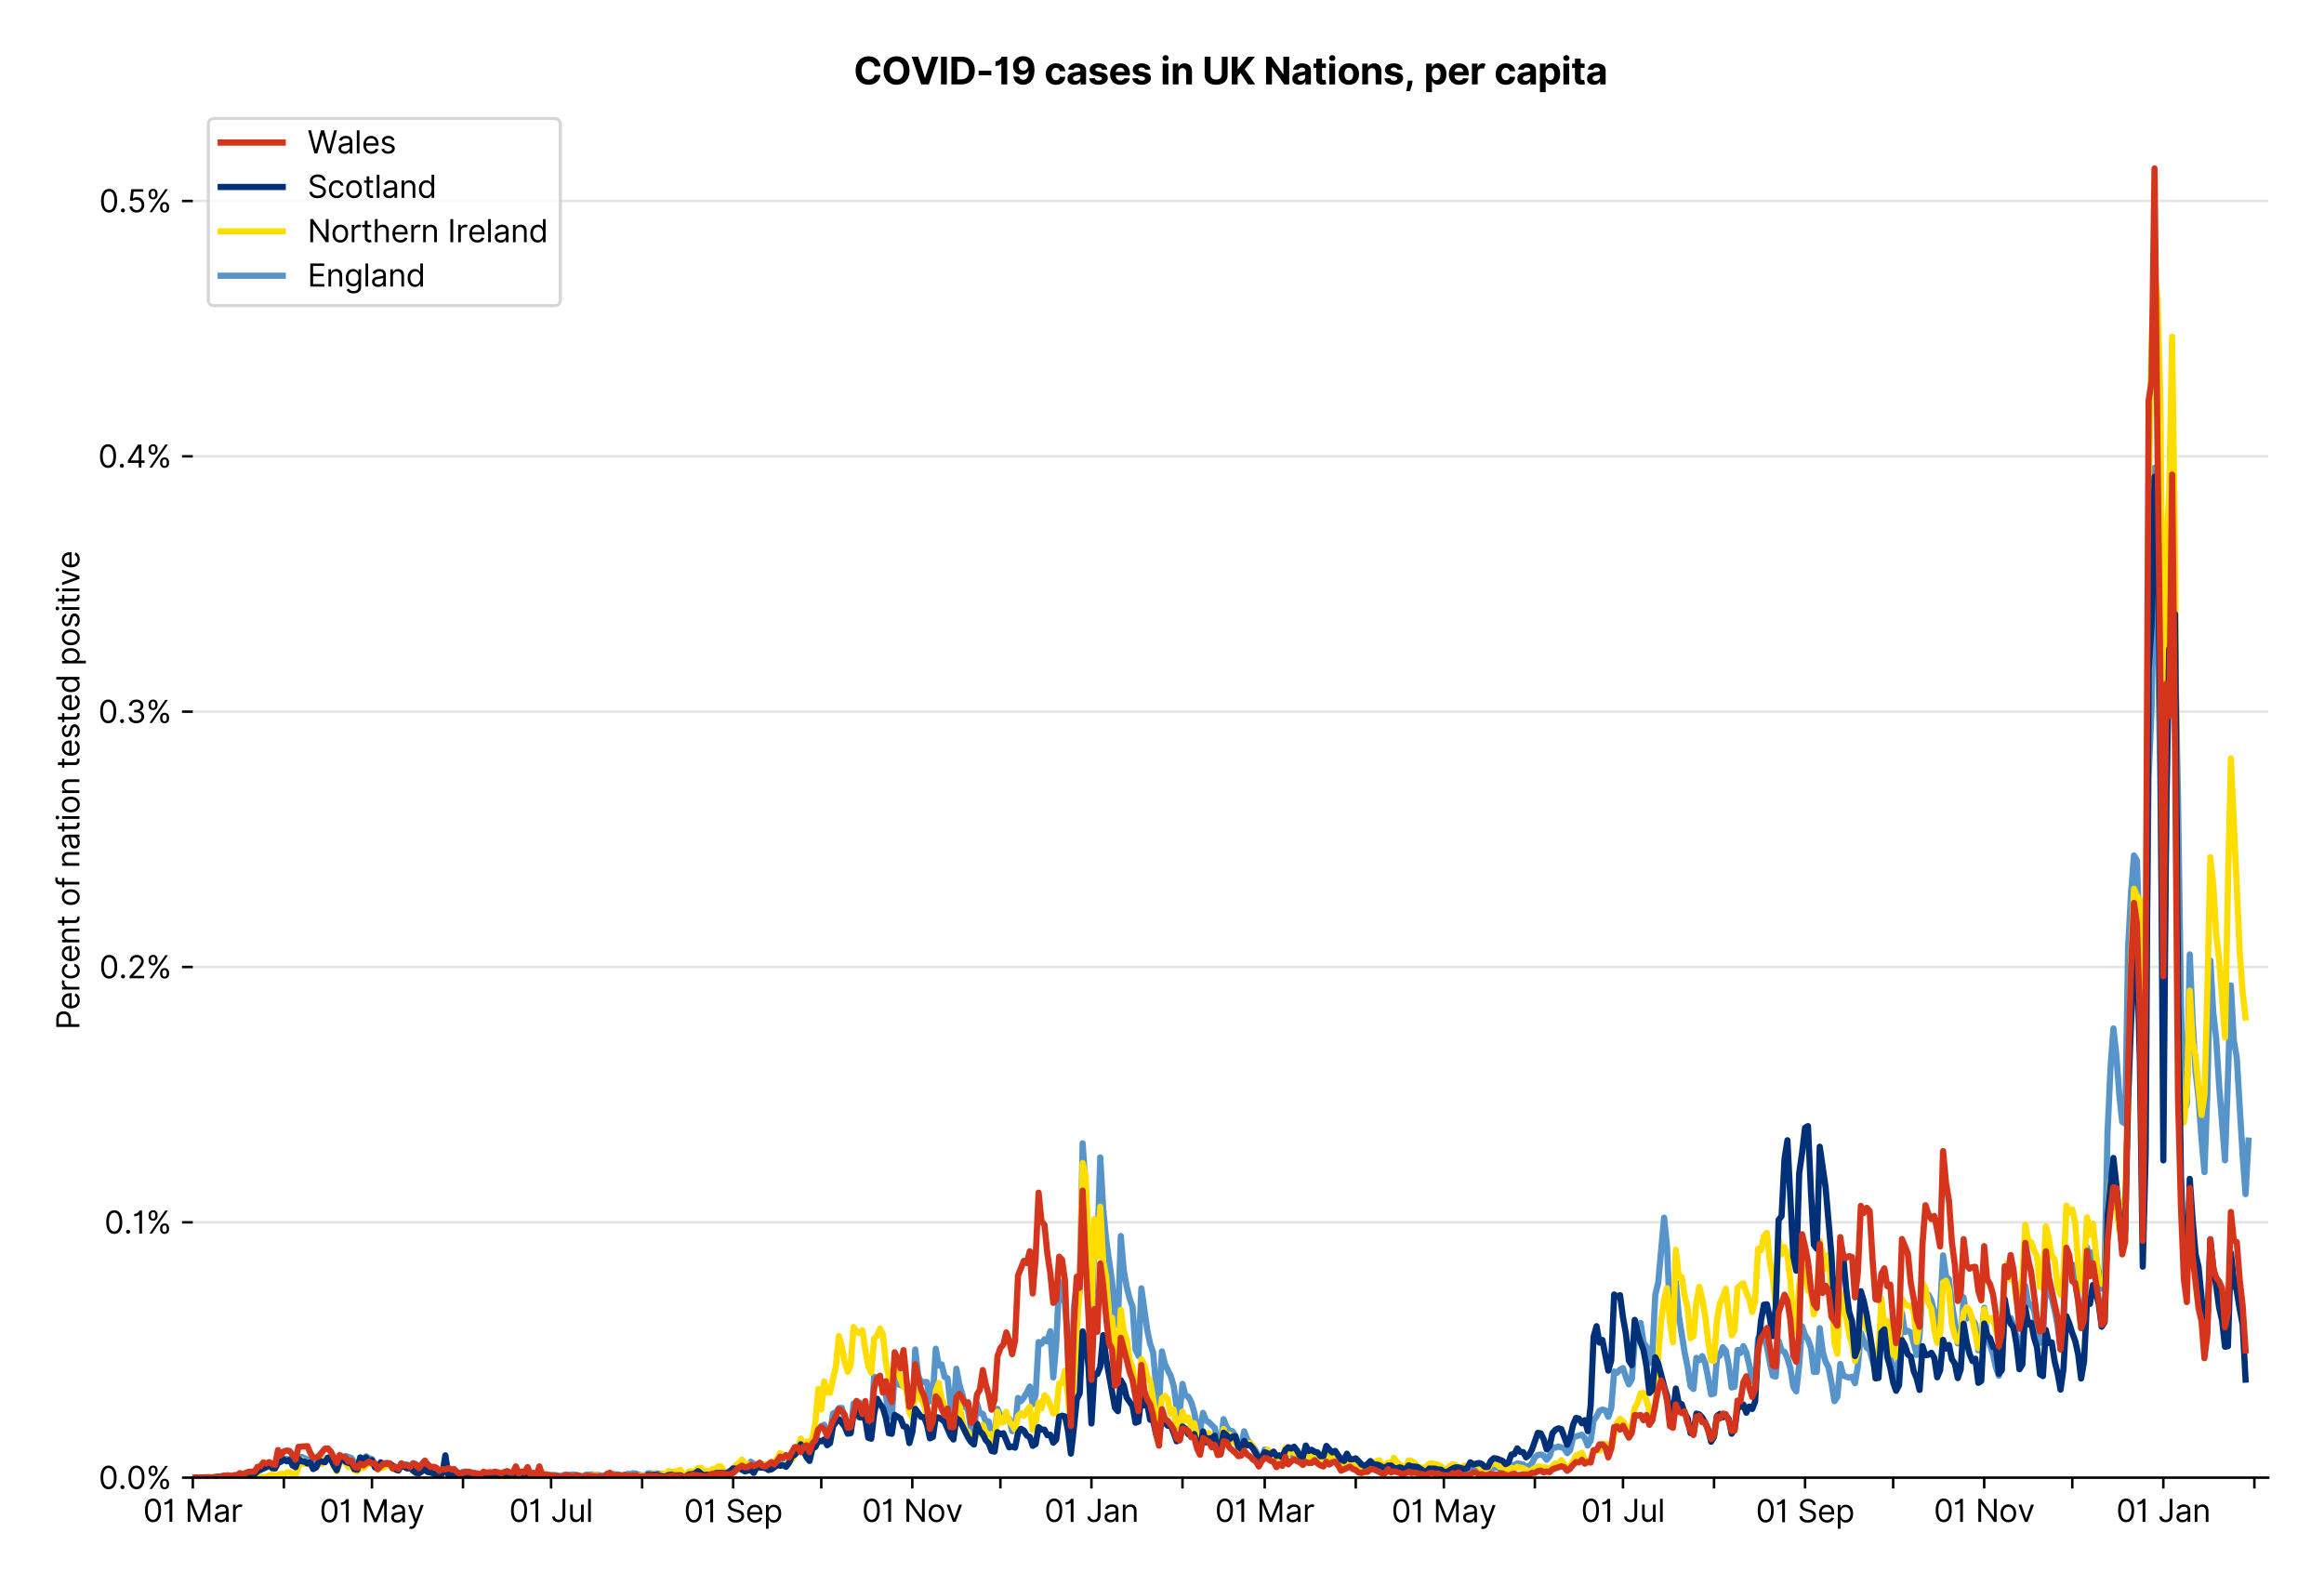 <?xml version="1.0" encoding="utf-8" standalone="no"?>
<!DOCTYPE svg PUBLIC "-//W3C//DTD SVG 1.1//EN"
  "http://www.w3.org/Graphics/SVG/1.1/DTD/svg11.dtd">
<svg xmlns:xlink="http://www.w3.org/1999/xlink" viewBox="0 0 749.811 511.234" xmlns="http://www.w3.org/2000/svg" version="1.1">
 <defs>
  <style type="text/css">*{stroke-linejoin: round; stroke-linecap: butt}</style>
 </defs>
 <g id="figure_1">
  <g id="patch_1">
   <path d="M 0 511.234 
L 749.811 511.234 
L 749.811 0 
L 0 0 
z
" style="fill: #ffffff"/>
  </g>
  <g id="axes_1">
   <g id="patch_2">
    <path d="M 62.211 476.745 
L 731.811 476.745 
L 731.811 33.225 
L 62.211 33.225 
z
" style="fill: #ffffff"/>
   </g>
   <g id="matplotlib.axis_1">
    <g id="xtick_1">
     <g id="line2d_1">
      <defs>
       <path id="m486ca20f38" d="M 0 0 
L 0 3.5 
" style="stroke: #000000; stroke-width: 0.8"/>
      </defs>
      <g>
       <use xlink:href="#m486ca20f38" x="62.211" y="476.745" style="stroke: #000000; stroke-width: 0.8"/>
      </g>
     </g>
     <g id="text_1">
      <!-- 01 Mar -->
      <g transform="translate(46.174 491.018)scale(0.1 -0.1)">
       <defs>
        <path id="Inter-Regular-30" d="M 2000 -64 
Q 1230 -64 806 561 
Q 382 1186 382 2327 
Q 382 3459 809 4088 
Q 1236 4718 2000 4718 
Q 2764 4718 3191 4088 
Q 3618 3459 3618 2327 
Q 3618 1186 3194 561 
Q 2771 -64 2000 -64 
z
M 2000 436 
Q 2509 436 2791 927 
Q 3073 1418 3073 2327 
Q 3073 3234 2789 3730 
Q 2505 4227 2000 4227 
Q 1496 4227 1211 3730 
Q 927 3234 927 2327 
Q 927 1418 1210 927 
Q 1493 436 2000 436 
z
" transform="scale(0.016)"/>
        <path id="Inter-Regular-31" d="M 1973 4655 
L 1973 0 
L 1409 0 
L 1409 3836 
L 1373 3836 
Q 1341 3773 1209 3692 
Q 1077 3611 868 3551 
Q 659 3491 391 3491 
L 391 3964 
Q 661 3964 859 4061 
Q 1057 4159 1190 4291 
Q 1323 4423 1392 4529 
Q 1461 4636 1473 4655 
L 1973 4655 
z
" transform="scale(0.016)"/>
        <path id="Inter-Regular-20" transform="scale(0.016)"/>
        <path id="Inter-Regular-4d" d="M 564 4655 
L 1236 4655 
L 2818 791 
L 2873 791 
L 4455 4655 
L 5127 4655 
L 5127 0 
L 4600 0 
L 4600 3536 
L 4555 3536 
L 3100 0 
L 2591 0 
L 1136 3536 
L 1091 3536 
L 1091 0 
L 564 0 
L 564 4655 
z
" transform="scale(0.016)"/>
        <path id="Inter-Regular-61" d="M 1518 -82 
Q 1186 -82 916 44 
Q 646 170 486 410 
Q 327 650 327 991 
Q 327 1291 445 1478 
Q 564 1666 761 1773 
Q 959 1880 1199 1933 
Q 1439 1986 1682 2018 
Q 2000 2059 2199 2080 
Q 2398 2102 2490 2154 
Q 2582 2207 2582 2336 
L 2582 2355 
Q 2582 2691 2399 2877 
Q 2216 3064 1846 3064 
Q 1461 3064 1243 2895 
Q 1025 2727 936 2536 
L 427 2718 
Q 564 3036 792 3214 
Q 1021 3393 1292 3464 
Q 1564 3536 1827 3536 
Q 1996 3536 2215 3496 
Q 2434 3457 2640 3334 
Q 2846 3211 2982 2963 
Q 3118 2716 3118 2300 
L 3118 0 
L 2582 0 
L 2582 473 
L 2555 473 
Q 2500 359 2373 229 
Q 2246 100 2034 9 
Q 1823 -82 1518 -82 
z
M 1600 400 
Q 1918 400 2137 525 
Q 2357 650 2469 847 
Q 2582 1045 2582 1264 
L 2582 1755 
Q 2548 1714 2433 1681 
Q 2318 1648 2169 1624 
Q 2021 1600 1881 1583 
Q 1741 1566 1655 1555 
Q 1446 1527 1265 1467 
Q 1084 1407 974 1287 
Q 864 1168 864 964 
Q 864 684 1072 542 
Q 1280 400 1600 400 
z
" transform="scale(0.016)"/>
        <path id="Inter-Regular-72" d="M 491 0 
L 491 3491 
L 1009 3491 
L 1009 2964 
L 1046 2964 
Q 1139 3223 1389 3384 
Q 1639 3545 1955 3545 
Q 2100 3545 2209 3511 
Q 2318 3477 2400 3418 
L 2218 2964 
Q 2161 2993 2085 3010 
Q 2009 3027 1909 3027 
Q 1527 3027 1277 2794 
Q 1027 2561 1027 2209 
L 1027 0 
L 491 0 
z
" transform="scale(0.016)"/>
       </defs>
       <use xlink:href="#Inter-Regular-30"/>
       <use xlink:href="#Inter-Regular-31" x="62.5"/>
       <use xlink:href="#Inter-Regular-20" x="106.676"/>
       <use xlink:href="#Inter-Regular-4d" x="134.801"/>
       <use xlink:href="#Inter-Regular-61" x="225.994"/>
       <use xlink:href="#Inter-Regular-72" x="282.386"/>
      </g>
     </g>
    </g>
    <g id="xtick_2">
     <g id="line2d_2">
      <g>
       <use xlink:href="#m486ca20f38" x="91.583" y="476.745" style="stroke: #000000; stroke-width: 0.8"/>
      </g>
     </g>
    </g>
    <g id="xtick_3">
     <g id="line2d_3">
      <g>
       <use xlink:href="#m486ca20f38" x="120.008" y="476.745" style="stroke: #000000; stroke-width: 0.8"/>
      </g>
     </g>
     <g id="text_2">
      <!-- 01 May -->
      <g transform="translate(103.104 491.117)scale(0.1 -0.1)">
       <defs>
        <path id="Inter-Regular-79" d="M 818 -1355 
Q 682 -1355 575 -1333 
Q 468 -1311 427 -1291 
L 564 -818 
Q 857 -893 1053 -814 
Q 1250 -736 1391 -345 
L 1509 -18 
L 218 3491 
L 800 3491 
L 1764 709 
L 1800 709 
L 2764 3491 
L 3346 3491 
L 1846 -564 
Q 1550 -1355 818 -1355 
z
" transform="scale(0.016)"/>
       </defs>
       <use xlink:href="#Inter-Regular-30"/>
       <use xlink:href="#Inter-Regular-31" x="62.5"/>
       <use xlink:href="#Inter-Regular-20" x="106.676"/>
       <use xlink:href="#Inter-Regular-4d" x="134.801"/>
       <use xlink:href="#Inter-Regular-61" x="225.994"/>
       <use xlink:href="#Inter-Regular-79" x="282.386"/>
      </g>
     </g>
    </g>
    <g id="xtick_4">
     <g id="line2d_4">
      <g>
       <use xlink:href="#m486ca20f38" x="149.38" y="476.745" style="stroke: #000000; stroke-width: 0.8"/>
      </g>
     </g>
    </g>
    <g id="xtick_5">
     <g id="line2d_5">
      <g>
       <use xlink:href="#m486ca20f38" x="177.804" y="476.745" style="stroke: #000000; stroke-width: 0.8"/>
      </g>
     </g>
     <g id="text_3">
      <!-- 01 Jul -->
      <g transform="translate(164.26 491.018)scale(0.1 -0.1)">
       <defs>
        <path id="Inter-Regular-4a" d="M 2346 4655 
L 2909 4655 
L 2909 1327 
Q 2909 657 2549 296 
Q 2189 -64 1582 -64 
Q 1200 -64 902 76 
Q 605 216 434 475 
Q 264 734 264 1091 
L 818 1091 
Q 818 795 1034 615 
Q 1250 436 1582 436 
Q 1948 436 2147 664 
Q 2346 893 2346 1327 
L 2346 4655 
z
" transform="scale(0.016)"/>
        <path id="Inter-Regular-75" d="M 2691 1427 
L 2691 3491 
L 3227 3491 
L 3227 0 
L 2691 0 
L 2691 591 
L 2655 591 
Q 2532 325 2273 140 
Q 2014 -45 1618 -45 
Q 1127 -45 809 280 
Q 491 605 491 1273 
L 491 3491 
L 1027 3491 
L 1027 1309 
Q 1027 927 1242 700 
Q 1457 473 1791 473 
Q 1991 473 2199 575 
Q 2407 677 2549 888 
Q 2691 1100 2691 1427 
z
" transform="scale(0.016)"/>
        <path id="Inter-Regular-6c" d="M 1027 4655 
L 1027 0 
L 491 0 
L 491 4655 
L 1027 4655 
z
" transform="scale(0.016)"/>
       </defs>
       <use xlink:href="#Inter-Regular-30"/>
       <use xlink:href="#Inter-Regular-31" x="62.5"/>
       <use xlink:href="#Inter-Regular-20" x="106.676"/>
       <use xlink:href="#Inter-Regular-4a" x="134.801"/>
       <use xlink:href="#Inter-Regular-75" x="189.063"/>
       <use xlink:href="#Inter-Regular-6c" x="247.159"/>
      </g>
     </g>
    </g>
    <g id="xtick_6">
     <g id="line2d_6">
      <g>
       <use xlink:href="#m486ca20f38" x="207.176" y="476.745" style="stroke: #000000; stroke-width: 0.8"/>
      </g>
     </g>
    </g>
    <g id="xtick_7">
     <g id="line2d_7">
      <g>
       <use xlink:href="#m486ca20f38" x="236.548" y="476.745" style="stroke: #000000; stroke-width: 0.8"/>
      </g>
     </g>
     <g id="text_4">
      <!-- 01 Sep -->
      <g transform="translate(220.661 491.117)scale(0.1 -0.1)">
       <defs>
        <path id="Inter-Regular-53" d="M 3109 3491 
Q 3068 3836 2777 4027 
Q 2486 4218 2064 4218 
Q 1600 4218 1318 3999 
Q 1036 3780 1036 3445 
Q 1036 3195 1189 3042 
Q 1343 2889 1553 2803 
Q 1764 2718 1936 2673 
L 2409 2545 
Q 2591 2498 2815 2414 
Q 3039 2330 3244 2185 
Q 3450 2041 3584 1816 
Q 3718 1591 3718 1264 
Q 3718 886 3521 581 
Q 3325 277 2949 97 
Q 2573 -82 2036 -82 
Q 1286 -82 845 272 
Q 405 627 364 1200 
L 946 1200 
Q 968 936 1124 764 
Q 1280 593 1519 510 
Q 1759 427 2036 427 
Q 2359 427 2616 533 
Q 2873 639 3023 828 
Q 3173 1018 3173 1273 
Q 3173 1505 3043 1650 
Q 2914 1795 2702 1886 
Q 2491 1977 2246 2045 
L 1673 2209 
Q 1127 2366 809 2657 
Q 491 2948 491 3418 
Q 491 3809 703 4101 
Q 916 4393 1276 4555 
Q 1636 4718 2082 4718 
Q 2532 4718 2882 4558 
Q 3232 4398 3437 4120 
Q 3643 3843 3655 3491 
L 3109 3491 
z
" transform="scale(0.016)"/>
        <path id="Inter-Regular-65" d="M 1955 -73 
Q 1450 -73 1085 151 
Q 721 375 524 778 
Q 327 1182 327 1718 
Q 327 2255 524 2665 
Q 721 3075 1074 3305 
Q 1427 3536 1900 3536 
Q 2173 3536 2439 3445 
Q 2705 3355 2923 3151 
Q 3141 2948 3270 2614 
Q 3400 2280 3400 1791 
L 3400 1564 
L 866 1564 
Q 884 1005 1183 707 
Q 1482 409 1955 409 
Q 2271 409 2498 545 
Q 2725 682 2827 955 
L 3346 809 
Q 3223 414 2854 170 
Q 2486 -73 1955 -73 
z
M 866 2027 
L 2855 2027 
Q 2855 2470 2595 2762 
Q 2336 3055 1900 3055 
Q 1593 3055 1368 2911 
Q 1143 2768 1013 2533 
Q 884 2298 866 2027 
z
" transform="scale(0.016)"/>
        <path id="Inter-Regular-70" d="M 491 -1309 
L 491 3491 
L 1009 3491 
L 1009 2936 
L 1073 2936 
Q 1132 3027 1237 3169 
Q 1343 3311 1542 3423 
Q 1741 3536 2082 3536 
Q 2523 3536 2859 3315 
Q 3196 3095 3384 2690 
Q 3573 2286 3573 1736 
Q 3573 1182 3384 776 
Q 3196 370 2861 148 
Q 2527 -73 2091 -73 
Q 1755 -73 1552 39 
Q 1350 152 1241 296 
Q 1132 441 1073 536 
L 1027 536 
L 1027 -1309 
L 491 -1309 
z
M 1018 1745 
Q 1018 1152 1276 780 
Q 1534 409 2018 409 
Q 2355 409 2581 587 
Q 2807 766 2921 1069 
Q 3036 1373 3036 1745 
Q 3036 2114 2923 2410 
Q 2811 2707 2585 2881 
Q 2359 3055 2018 3055 
Q 1527 3055 1272 2693 
Q 1018 2332 1018 1745 
z
" transform="scale(0.016)"/>
       </defs>
       <use xlink:href="#Inter-Regular-30"/>
       <use xlink:href="#Inter-Regular-31" x="62.5"/>
       <use xlink:href="#Inter-Regular-20" x="106.676"/>
       <use xlink:href="#Inter-Regular-53" x="134.801"/>
       <use xlink:href="#Inter-Regular-65" x="198.58"/>
       <use xlink:href="#Inter-Regular-70" x="256.818"/>
      </g>
     </g>
    </g>
    <g id="xtick_8">
     <g id="line2d_8">
      <g>
       <use xlink:href="#m486ca20f38" x="264.973" y="476.745" style="stroke: #000000; stroke-width: 0.8"/>
      </g>
     </g>
    </g>
    <g id="xtick_9">
     <g id="line2d_9">
      <g>
       <use xlink:href="#m486ca20f38" x="294.345" y="476.745" style="stroke: #000000; stroke-width: 0.8"/>
      </g>
     </g>
     <g id="text_5">
      <!-- 01 Nov -->
      <g transform="translate(278.074 491.018)scale(0.1 -0.1)">
       <defs>
        <path id="Inter-Regular-4e" d="M 4255 4655 
L 4255 0 
L 3709 0 
L 1173 3655 
L 1127 3655 
L 1127 0 
L 564 0 
L 564 4655 
L 1109 4655 
L 3655 991 
L 3700 991 
L 3700 4655 
L 4255 4655 
z
" transform="scale(0.016)"/>
        <path id="Inter-Regular-6f" d="M 1909 -73 
Q 1436 -73 1080 152 
Q 725 377 526 781 
Q 327 1186 327 1727 
Q 327 2273 526 2679 
Q 725 3086 1080 3311 
Q 1436 3536 1909 3536 
Q 2382 3536 2737 3311 
Q 3093 3086 3292 2679 
Q 3491 2273 3491 1727 
Q 3491 1186 3292 781 
Q 3093 377 2737 152 
Q 2382 -73 1909 -73 
z
M 1909 409 
Q 2268 409 2500 593 
Q 2732 777 2843 1077 
Q 2955 1377 2955 1727 
Q 2955 2077 2843 2379 
Q 2732 2682 2500 2868 
Q 2268 3055 1909 3055 
Q 1550 3055 1318 2868 
Q 1086 2682 975 2379 
Q 864 2077 864 1727 
Q 864 1377 975 1077 
Q 1086 777 1318 593 
Q 1550 409 1909 409 
z
" transform="scale(0.016)"/>
        <path id="Inter-Regular-76" d="M 3346 3491 
L 2055 0 
L 1509 0 
L 218 3491 
L 800 3491 
L 1764 709 
L 1800 709 
L 2764 3491 
L 3346 3491 
z
" transform="scale(0.016)"/>
       </defs>
       <use xlink:href="#Inter-Regular-30"/>
       <use xlink:href="#Inter-Regular-31" x="62.5"/>
       <use xlink:href="#Inter-Regular-20" x="106.676"/>
       <use xlink:href="#Inter-Regular-4e" x="134.801"/>
       <use xlink:href="#Inter-Regular-6f" x="210.085"/>
       <use xlink:href="#Inter-Regular-76" x="269.744"/>
      </g>
     </g>
    </g>
    <g id="xtick_10">
     <g id="line2d_10">
      <g>
       <use xlink:href="#m486ca20f38" x="322.769" y="476.745" style="stroke: #000000; stroke-width: 0.8"/>
      </g>
     </g>
    </g>
    <g id="xtick_11">
     <g id="line2d_11">
      <g>
       <use xlink:href="#m486ca20f38" x="352.141" y="476.745" style="stroke: #000000; stroke-width: 0.8"/>
      </g>
     </g>
     <g id="text_6">
      <!-- 01 Jan -->
      <g transform="translate(336.942 491.018)scale(0.1 -0.1)">
       <defs>
        <path id="Inter-Regular-6e" d="M 1027 2100 
L 1027 0 
L 491 0 
L 491 3491 
L 1009 3491 
L 1009 2945 
L 1055 2945 
Q 1177 3211 1427 3373 
Q 1677 3536 2073 3536 
Q 2602 3536 2928 3211 
Q 3255 2886 3255 2218 
L 3255 0 
L 2718 0 
L 2718 2182 
Q 2718 2593 2504 2824 
Q 2291 3055 1918 3055 
Q 1534 3055 1280 2806 
Q 1027 2557 1027 2100 
z
" transform="scale(0.016)"/>
       </defs>
       <use xlink:href="#Inter-Regular-30"/>
       <use xlink:href="#Inter-Regular-31" x="62.5"/>
       <use xlink:href="#Inter-Regular-20" x="106.676"/>
       <use xlink:href="#Inter-Regular-4a" x="134.801"/>
       <use xlink:href="#Inter-Regular-61" x="189.063"/>
       <use xlink:href="#Inter-Regular-6e" x="245.455"/>
      </g>
     </g>
    </g>
    <g id="xtick_12">
     <g id="line2d_12">
      <g>
       <use xlink:href="#m486ca20f38" x="381.513" y="476.745" style="stroke: #000000; stroke-width: 0.8"/>
      </g>
     </g>
    </g>
    <g id="xtick_13">
     <g id="line2d_13">
      <g>
       <use xlink:href="#m486ca20f38" x="408.043" y="476.745" style="stroke: #000000; stroke-width: 0.8"/>
      </g>
     </g>
     <g id="text_7">
      <!-- 01 Mar -->
      <g transform="translate(392.006 491.018)scale(0.1 -0.1)">
       <use xlink:href="#Inter-Regular-30"/>
       <use xlink:href="#Inter-Regular-31" x="62.5"/>
       <use xlink:href="#Inter-Regular-20" x="106.676"/>
       <use xlink:href="#Inter-Regular-4d" x="134.801"/>
       <use xlink:href="#Inter-Regular-61" x="225.994"/>
       <use xlink:href="#Inter-Regular-72" x="282.386"/>
      </g>
     </g>
    </g>
    <g id="xtick_14">
     <g id="line2d_14">
      <g>
       <use xlink:href="#m486ca20f38" x="437.415" y="476.745" style="stroke: #000000; stroke-width: 0.8"/>
      </g>
     </g>
    </g>
    <g id="xtick_15">
     <g id="line2d_15">
      <g>
       <use xlink:href="#m486ca20f38" x="465.84" y="476.745" style="stroke: #000000; stroke-width: 0.8"/>
      </g>
     </g>
     <g id="text_8">
      <!-- 01 May -->
      <g transform="translate(448.936 491.117)scale(0.1 -0.1)">
       <use xlink:href="#Inter-Regular-30"/>
       <use xlink:href="#Inter-Regular-31" x="62.5"/>
       <use xlink:href="#Inter-Regular-20" x="106.676"/>
       <use xlink:href="#Inter-Regular-4d" x="134.801"/>
       <use xlink:href="#Inter-Regular-61" x="225.994"/>
       <use xlink:href="#Inter-Regular-79" x="282.386"/>
      </g>
     </g>
    </g>
    <g id="xtick_16">
     <g id="line2d_16">
      <g>
       <use xlink:href="#m486ca20f38" x="495.212" y="476.745" style="stroke: #000000; stroke-width: 0.8"/>
      </g>
     </g>
    </g>
    <g id="xtick_17">
     <g id="line2d_17">
      <g>
       <use xlink:href="#m486ca20f38" x="523.636" y="476.745" style="stroke: #000000; stroke-width: 0.8"/>
      </g>
     </g>
     <g id="text_9">
      <!-- 01 Jul -->
      <g transform="translate(510.092 491.018)scale(0.1 -0.1)">
       <use xlink:href="#Inter-Regular-30"/>
       <use xlink:href="#Inter-Regular-31" x="62.5"/>
       <use xlink:href="#Inter-Regular-20" x="106.676"/>
       <use xlink:href="#Inter-Regular-4a" x="134.801"/>
       <use xlink:href="#Inter-Regular-75" x="189.063"/>
       <use xlink:href="#Inter-Regular-6c" x="247.159"/>
      </g>
     </g>
    </g>
    <g id="xtick_18">
     <g id="line2d_18">
      <g>
       <use xlink:href="#m486ca20f38" x="553.008" y="476.745" style="stroke: #000000; stroke-width: 0.8"/>
      </g>
     </g>
    </g>
    <g id="xtick_19">
     <g id="line2d_19">
      <g>
       <use xlink:href="#m486ca20f38" x="582.38" y="476.745" style="stroke: #000000; stroke-width: 0.8"/>
      </g>
     </g>
     <g id="text_10">
      <!-- 01 Sep -->
      <g transform="translate(566.493 491.117)scale(0.1 -0.1)">
       <use xlink:href="#Inter-Regular-30"/>
       <use xlink:href="#Inter-Regular-31" x="62.5"/>
       <use xlink:href="#Inter-Regular-20" x="106.676"/>
       <use xlink:href="#Inter-Regular-53" x="134.801"/>
       <use xlink:href="#Inter-Regular-65" x="198.58"/>
       <use xlink:href="#Inter-Regular-70" x="256.818"/>
      </g>
     </g>
    </g>
    <g id="xtick_20">
     <g id="line2d_20">
      <g>
       <use xlink:href="#m486ca20f38" x="610.805" y="476.745" style="stroke: #000000; stroke-width: 0.8"/>
      </g>
     </g>
    </g>
    <g id="xtick_21">
     <g id="line2d_21">
      <g>
       <use xlink:href="#m486ca20f38" x="640.177" y="476.745" style="stroke: #000000; stroke-width: 0.8"/>
      </g>
     </g>
     <g id="text_11">
      <!-- 01 Nov -->
      <g transform="translate(623.906 491.018)scale(0.1 -0.1)">
       <use xlink:href="#Inter-Regular-30"/>
       <use xlink:href="#Inter-Regular-31" x="62.5"/>
       <use xlink:href="#Inter-Regular-20" x="106.676"/>
       <use xlink:href="#Inter-Regular-4e" x="134.801"/>
       <use xlink:href="#Inter-Regular-6f" x="210.085"/>
       <use xlink:href="#Inter-Regular-76" x="269.744"/>
      </g>
     </g>
    </g>
    <g id="xtick_22">
     <g id="line2d_22">
      <g>
       <use xlink:href="#m486ca20f38" x="668.601" y="476.745" style="stroke: #000000; stroke-width: 0.8"/>
      </g>
     </g>
    </g>
    <g id="xtick_23">
     <g id="line2d_23">
      <g>
       <use xlink:href="#m486ca20f38" x="697.973" y="476.745" style="stroke: #000000; stroke-width: 0.8"/>
      </g>
     </g>
     <g id="text_12">
      <!-- 01 Jan -->
      <g transform="translate(682.774 491.018)scale(0.1 -0.1)">
       <use xlink:href="#Inter-Regular-30"/>
       <use xlink:href="#Inter-Regular-31" x="62.5"/>
       <use xlink:href="#Inter-Regular-20" x="106.676"/>
       <use xlink:href="#Inter-Regular-4a" x="134.801"/>
       <use xlink:href="#Inter-Regular-61" x="189.063"/>
       <use xlink:href="#Inter-Regular-6e" x="245.455"/>
      </g>
     </g>
    </g>
    <g id="xtick_24">
     <g id="line2d_24">
      <g>
       <use xlink:href="#m486ca20f38" x="727.345" y="476.745" style="stroke: #000000; stroke-width: 0.8"/>
      </g>
     </g>
    </g>
   </g>
   <g id="matplotlib.axis_2">
    <g id="ytick_1">
     <g id="line2d_25">
      <path d="M 62.211 476.745 
L 731.811 476.745 
" clip-path="url(#p9aa52f4cfb)" style="fill: none; stroke: #e5e5e5; stroke-width: 0.8; stroke-linecap: square"/>
     </g>
     <g id="line2d_26">
      <defs>
       <path id="m188918e90b" d="M 0 0 
L -3.5 0 
" style="stroke: #000000; stroke-width: 0.8"/>
      </defs>
      <g>
       <use xlink:href="#m188918e90b" x="62.211" y="476.745" style="stroke: #000000; stroke-width: 0.8"/>
      </g>
     </g>
     <g id="text_13">
      <!-- 0.0% -->
      <g transform="translate(31.83 480.382)scale(0.1 -0.1)">
       <defs>
        <path id="Inter-Regular-2e" d="M 882 -36 
Q 714 -36 593 84 
Q 473 205 473 373 
Q 473 541 593 661 
Q 714 782 882 782 
Q 1050 782 1170 661 
Q 1291 541 1291 373 
Q 1291 205 1170 84 
Q 1050 -36 882 -36 
z
" transform="scale(0.016)"/>
        <path id="Inter-Regular-25" d="M 2855 873 
L 2855 1118 
Q 2855 1373 2960 1585 
Q 3066 1798 3269 1926 
Q 3473 2055 3764 2055 
Q 4059 2055 4259 1926 
Q 4459 1798 4561 1585 
Q 4664 1373 4664 1118 
L 4664 873 
Q 4664 618 4560 405 
Q 4457 193 4256 64 
Q 4055 -64 3764 -64 
Q 3468 -64 3266 64 
Q 3064 193 2959 405 
Q 2855 618 2855 873 
z
M 536 3536 
L 536 3782 
Q 536 4036 642 4248 
Q 748 4461 951 4589 
Q 1155 4718 1446 4718 
Q 1741 4718 1941 4589 
Q 2141 4461 2243 4248 
Q 2346 4036 2346 3782 
L 2346 3536 
Q 2346 3282 2242 3069 
Q 2139 2857 1937 2728 
Q 1736 2600 1446 2600 
Q 1150 2600 948 2728 
Q 746 2857 641 3069 
Q 536 3282 536 3536 
z
M 709 0 
L 3909 4655 
L 4427 4655 
L 1227 0 
L 709 0 
z
M 3318 1118 
L 3318 873 
Q 3318 661 3418 494 
Q 3518 327 3764 327 
Q 4002 327 4101 494 
Q 4200 661 4200 873 
L 4200 1118 
Q 4200 1330 4104 1497 
Q 4009 1664 3764 1664 
Q 3525 1664 3421 1497 
Q 3318 1330 3318 1118 
z
M 1000 3782 
L 1000 3536 
Q 1000 3325 1100 3158 
Q 1200 2991 1446 2991 
Q 1684 2991 1783 3158 
Q 1882 3325 1882 3536 
L 1882 3782 
Q 1882 3993 1786 4160 
Q 1691 4327 1446 4327 
Q 1207 4327 1103 4160 
Q 1000 3993 1000 3782 
z
" transform="scale(0.016)"/>
       </defs>
       <use xlink:href="#Inter-Regular-30"/>
       <use xlink:href="#Inter-Regular-2e" x="62.5"/>
       <use xlink:href="#Inter-Regular-30" x="90.057"/>
       <use xlink:href="#Inter-Regular-25" x="152.557"/>
      </g>
     </g>
    </g>
    <g id="ytick_2">
     <g id="line2d_27">
      <path d="M 62.211 394.365 
L 731.811 394.365 
" clip-path="url(#p9aa52f4cfb)" style="fill: none; stroke: #e5e5e5; stroke-width: 0.8; stroke-linecap: square"/>
     </g>
     <g id="line2d_28">
      <g>
       <use xlink:href="#m188918e90b" x="62.211" y="394.365" style="stroke: #000000; stroke-width: 0.8"/>
      </g>
     </g>
     <g id="text_14">
      <!-- 0.1% -->
      <g transform="translate(33.663 398.002)scale(0.1 -0.1)">
       <use xlink:href="#Inter-Regular-30"/>
       <use xlink:href="#Inter-Regular-2e" x="62.5"/>
       <use xlink:href="#Inter-Regular-31" x="90.057"/>
       <use xlink:href="#Inter-Regular-25" x="134.233"/>
      </g>
     </g>
    </g>
    <g id="ytick_3">
     <g id="line2d_29">
      <path d="M 62.211 311.986 
L 731.811 311.986 
" clip-path="url(#p9aa52f4cfb)" style="fill: none; stroke: #e5e5e5; stroke-width: 0.8; stroke-linecap: square"/>
     </g>
     <g id="line2d_30">
      <g>
       <use xlink:href="#m188918e90b" x="62.211" y="311.986" style="stroke: #000000; stroke-width: 0.8"/>
      </g>
     </g>
     <g id="text_15">
      <!-- 0.2% -->
      <g transform="translate(32.028 315.623)scale(0.1 -0.1)">
       <defs>
        <path id="Inter-Regular-32" d="M 482 0 
L 482 409 
L 2018 2091 
Q 2289 2386 2464 2605 
Q 2639 2825 2724 3019 
Q 2809 3214 2809 3427 
Q 2809 3795 2553 4011 
Q 2298 4227 1918 4227 
Q 1514 4227 1275 3985 
Q 1036 3743 1036 3345 
L 500 3345 
Q 500 3755 688 4064 
Q 877 4373 1203 4545 
Q 1530 4718 1936 4718 
Q 2346 4718 2661 4545 
Q 2977 4373 3156 4079 
Q 3336 3786 3336 3427 
Q 3336 3170 3244 2926 
Q 3152 2682 2926 2383 
Q 2700 2084 2300 1655 
L 1255 536 
L 1255 500 
L 3418 500 
L 3418 0 
L 482 0 
z
" transform="scale(0.016)"/>
       </defs>
       <use xlink:href="#Inter-Regular-30"/>
       <use xlink:href="#Inter-Regular-2e" x="62.5"/>
       <use xlink:href="#Inter-Regular-32" x="90.057"/>
       <use xlink:href="#Inter-Regular-25" x="150.568"/>
      </g>
     </g>
    </g>
    <g id="ytick_4">
     <g id="line2d_31">
      <path d="M 62.211 229.606 
L 731.811 229.606 
" clip-path="url(#p9aa52f4cfb)" style="fill: none; stroke: #e5e5e5; stroke-width: 0.8; stroke-linecap: square"/>
     </g>
     <g id="line2d_32">
      <g>
       <use xlink:href="#m188918e90b" x="62.211" y="229.606" style="stroke: #000000; stroke-width: 0.8"/>
      </g>
     </g>
     <g id="text_16">
      <!-- 0.3% -->
      <g transform="translate(31.716 233.243)scale(0.1 -0.1)">
       <defs>
        <path id="Inter-Regular-33" d="M 2055 -64 
Q 1605 -64 1253 90 
Q 902 245 696 521 
Q 491 798 473 1164 
L 1046 1164 
Q 1071 827 1356 631 
Q 1641 436 2046 436 
Q 2493 436 2783 664 
Q 3073 893 3073 1264 
Q 3073 1650 2787 1893 
Q 2502 2136 1973 2136 
L 1600 2136 
L 1600 2636 
L 1973 2636 
Q 2386 2636 2647 2856 
Q 2909 3077 2909 3445 
Q 2909 3798 2679 4012 
Q 2450 4227 2064 4227 
Q 1823 4227 1610 4139 
Q 1398 4052 1264 3887 
Q 1130 3723 1118 3491 
L 573 3491 
Q 586 3857 793 4133 
Q 1000 4409 1335 4563 
Q 1671 4718 2073 4718 
Q 2505 4718 2814 4544 
Q 3123 4370 3289 4086 
Q 3455 3802 3455 3473 
Q 3455 3080 3249 2802 
Q 3043 2525 2691 2418 
L 2691 2382 
Q 3132 2309 3379 2008 
Q 3627 1707 3627 1264 
Q 3627 884 3421 583 
Q 3216 282 2861 109 
Q 2507 -64 2055 -64 
z
" transform="scale(0.016)"/>
       </defs>
       <use xlink:href="#Inter-Regular-30"/>
       <use xlink:href="#Inter-Regular-2e" x="62.5"/>
       <use xlink:href="#Inter-Regular-33" x="90.057"/>
       <use xlink:href="#Inter-Regular-25" x="153.693"/>
      </g>
     </g>
    </g>
    <g id="ytick_5">
     <g id="line2d_33">
      <path d="M 62.211 147.227 
L 731.811 147.227 
" clip-path="url(#p9aa52f4cfb)" style="fill: none; stroke: #e5e5e5; stroke-width: 0.8; stroke-linecap: square"/>
     </g>
     <g id="line2d_34">
      <g>
       <use xlink:href="#m188918e90b" x="62.211" y="147.227" style="stroke: #000000; stroke-width: 0.8"/>
      </g>
     </g>
     <g id="text_17">
      <!-- 0.4% -->
      <g transform="translate(31.659 150.863)scale(0.1 -0.1)">
       <defs>
        <path id="Inter-Regular-34" d="M 373 955 
L 373 1418 
L 2418 4655 
L 3100 4655 
L 3100 1455 
L 3736 1455 
L 3736 955 
L 3100 955 
L 3100 0 
L 2564 0 
L 2564 955 
L 373 955 
z
M 2564 1455 
L 2564 3936 
L 2527 3936 
L 982 1491 
L 982 1455 
L 2564 1455 
z
" transform="scale(0.016)"/>
       </defs>
       <use xlink:href="#Inter-Regular-30"/>
       <use xlink:href="#Inter-Regular-2e" x="62.5"/>
       <use xlink:href="#Inter-Regular-34" x="90.057"/>
       <use xlink:href="#Inter-Regular-25" x="154.261"/>
      </g>
     </g>
    </g>
    <g id="ytick_6">
     <g id="line2d_35">
      <path d="M 62.211 64.847 
L 731.811 64.847 
" clip-path="url(#p9aa52f4cfb)" style="fill: none; stroke: #e5e5e5; stroke-width: 0.8; stroke-linecap: square"/>
     </g>
     <g id="line2d_36">
      <g>
       <use xlink:href="#m188918e90b" x="62.211" y="64.847" style="stroke: #000000; stroke-width: 0.8"/>
      </g>
     </g>
     <g id="text_18">
      <!-- 0.5% -->
      <g transform="translate(32 68.484)scale(0.1 -0.1)">
       <defs>
        <path id="Inter-Regular-35" d="M 1936 -64 
Q 1536 -64 1216 95 
Q 896 255 702 532 
Q 509 809 491 1164 
L 1036 1164 
Q 1068 848 1324 642 
Q 1580 436 1936 436 
Q 2223 436 2447 570 
Q 2671 705 2799 940 
Q 2927 1175 2927 1473 
Q 2927 1777 2794 2017 
Q 2661 2257 2429 2395 
Q 2198 2534 1900 2536 
Q 1686 2539 1461 2472 
Q 1236 2405 1091 2300 
L 564 2364 
L 846 4655 
L 3264 4655 
L 3264 4155 
L 1318 4155 
L 1155 2782 
L 1182 2782 
Q 1325 2895 1541 2970 
Q 1757 3045 1991 3045 
Q 2418 3045 2753 2842 
Q 3089 2639 3281 2286 
Q 3473 1934 3473 1482 
Q 3473 1036 3274 687 
Q 3075 339 2727 137 
Q 2380 -64 1936 -64 
z
" transform="scale(0.016)"/>
       </defs>
       <use xlink:href="#Inter-Regular-30"/>
       <use xlink:href="#Inter-Regular-2e" x="62.5"/>
       <use xlink:href="#Inter-Regular-35" x="90.057"/>
       <use xlink:href="#Inter-Regular-25" x="150.852"/>
      </g>
     </g>
    </g>
    <g id="text_19">
     <!-- Percent of nation tested positive -->
     <g transform="translate(25.614 332.215)rotate(-90)scale(0.1 -0.1)">
      <defs>
       <path id="Inter-Regular-50" d="M 564 0 
L 564 4655 
L 2136 4655 
Q 2684 4655 3033 4458 
Q 3382 4261 3550 3927 
Q 3718 3593 3718 3182 
Q 3718 2770 3551 2434 
Q 3384 2098 3036 1899 
Q 2689 1700 2146 1700 
L 1127 1700 
L 1127 0 
L 564 0 
z
M 1127 2200 
L 2127 2200 
Q 2689 2200 2926 2482 
Q 3164 2764 3164 3182 
Q 3164 3602 2925 3878 
Q 2686 4155 2118 4155 
L 1127 4155 
L 1127 2200 
z
" transform="scale(0.016)"/>
       <path id="Inter-Regular-63" d="M 1909 -73 
Q 1418 -73 1063 159 
Q 709 391 518 798 
Q 327 1205 327 1727 
Q 327 2259 524 2667 
Q 721 3075 1074 3305 
Q 1427 3536 1900 3536 
Q 2268 3536 2563 3400 
Q 2859 3264 3047 3018 
Q 3236 2773 3282 2445 
L 2746 2445 
Q 2684 2684 2474 2869 
Q 2264 3055 1909 3055 
Q 1439 3055 1151 2697 
Q 864 2339 864 1745 
Q 864 1139 1148 774 
Q 1432 409 1909 409 
Q 2223 409 2447 570 
Q 2671 732 2746 1018 
L 3282 1018 
Q 3236 709 3058 462 
Q 2880 216 2588 71 
Q 2296 -73 1909 -73 
z
" transform="scale(0.016)"/>
       <path id="Inter-Regular-74" d="M 2009 3491 
L 2009 3036 
L 1264 3036 
L 1264 1000 
Q 1264 773 1331 660 
Q 1398 548 1503 510 
Q 1609 473 1727 473 
Q 1816 473 1873 483 
Q 1930 493 1964 500 
L 2073 18 
Q 2018 -2 1920 -23 
Q 1823 -45 1673 -45 
Q 1446 -45 1228 52 
Q 1011 150 869 350 
Q 727 550 727 855 
L 727 3036 
L 200 3036 
L 200 3491 
L 727 3491 
L 727 4327 
L 1264 4327 
L 1264 3491 
L 2009 3491 
z
" transform="scale(0.016)"/>
       <path id="Inter-Regular-66" d="M 2046 3491 
L 2046 3036 
L 1264 3036 
L 1264 0 
L 727 0 
L 727 3036 
L 164 3036 
L 164 3491 
L 727 3491 
L 727 3973 
Q 727 4273 868 4473 
Q 1009 4673 1234 4773 
Q 1459 4873 1709 4873 
Q 1907 4873 2032 4841 
Q 2157 4809 2218 4782 
L 2064 4318 
Q 2023 4332 1951 4352 
Q 1880 4373 1764 4373 
Q 1498 4373 1381 4239 
Q 1264 4105 1264 3845 
L 1264 3491 
L 2046 3491 
z
" transform="scale(0.016)"/>
       <path id="Inter-Regular-69" d="M 491 0 
L 491 3491 
L 1027 3491 
L 1027 0 
L 491 0 
z
M 764 4073 
Q 607 4073 494 4179 
Q 382 4286 382 4436 
Q 382 4586 494 4693 
Q 607 4800 764 4800 
Q 921 4800 1033 4693 
Q 1146 4586 1146 4436 
Q 1146 4286 1033 4179 
Q 921 4073 764 4073 
z
" transform="scale(0.016)"/>
       <path id="Inter-Regular-73" d="M 2964 2709 
L 2482 2573 
Q 2411 2755 2245 2914 
Q 2080 3073 1727 3073 
Q 1407 3073 1194 2926 
Q 982 2780 982 2555 
Q 982 2355 1127 2239 
Q 1273 2123 1582 2045 
L 2100 1918 
Q 3027 1691 3027 973 
Q 3027 673 2855 436 
Q 2684 200 2377 63 
Q 2071 -73 1664 -73 
Q 1130 -73 780 159 
Q 430 391 336 836 
L 846 964 
Q 989 400 1655 400 
Q 2030 400 2251 560 
Q 2473 720 2473 945 
Q 2473 1316 1955 1436 
L 1373 1573 
Q 893 1686 669 1926 
Q 446 2166 446 2527 
Q 446 2823 613 3050 
Q 780 3277 1069 3406 
Q 1359 3536 1727 3536 
Q 2246 3536 2542 3309 
Q 2839 3082 2964 2709 
z
" transform="scale(0.016)"/>
       <path id="Inter-Regular-64" d="M 1809 -73 
Q 1373 -73 1039 148 
Q 705 370 516 776 
Q 327 1182 327 1736 
Q 327 2286 516 2690 
Q 705 3095 1041 3315 
Q 1377 3536 1818 3536 
Q 2159 3536 2358 3423 
Q 2557 3311 2662 3169 
Q 2768 3027 2827 2936 
L 2873 2936 
L 2873 4655 
L 3409 4655 
L 3409 0 
L 2891 0 
L 2891 536 
L 2827 536 
Q 2768 441 2659 296 
Q 2550 152 2348 39 
Q 2146 -73 1809 -73 
z
M 1882 409 
Q 2366 409 2624 780 
Q 2882 1152 2882 1745 
Q 2882 2332 2627 2693 
Q 2373 3055 1882 3055 
Q 1541 3055 1315 2881 
Q 1089 2707 976 2410 
Q 864 2114 864 1745 
Q 864 1373 978 1069 
Q 1093 766 1319 587 
Q 1546 409 1882 409 
z
" transform="scale(0.016)"/>
      </defs>
      <use xlink:href="#Inter-Regular-50"/>
      <use xlink:href="#Inter-Regular-65" x="63.494"/>
      <use xlink:href="#Inter-Regular-72" x="121.733"/>
      <use xlink:href="#Inter-Regular-63" x="160.085"/>
      <use xlink:href="#Inter-Regular-65" x="215.909"/>
      <use xlink:href="#Inter-Regular-6e" x="274.148"/>
      <use xlink:href="#Inter-Regular-74" x="332.671"/>
      <use xlink:href="#Inter-Regular-20" x="369.034"/>
      <use xlink:href="#Inter-Regular-6f" x="397.159"/>
      <use xlink:href="#Inter-Regular-66" x="456.818"/>
      <use xlink:href="#Inter-Regular-20" x="492.898"/>
      <use xlink:href="#Inter-Regular-6e" x="521.023"/>
      <use xlink:href="#Inter-Regular-61" x="579.546"/>
      <use xlink:href="#Inter-Regular-74" x="635.938"/>
      <use xlink:href="#Inter-Regular-69" x="672.301"/>
      <use xlink:href="#Inter-Regular-6f" x="696.023"/>
      <use xlink:href="#Inter-Regular-6e" x="755.682"/>
      <use xlink:href="#Inter-Regular-20" x="814.205"/>
      <use xlink:href="#Inter-Regular-74" x="842.33"/>
      <use xlink:href="#Inter-Regular-65" x="878.693"/>
      <use xlink:href="#Inter-Regular-73" x="936.932"/>
      <use xlink:href="#Inter-Regular-74" x="989.205"/>
      <use xlink:href="#Inter-Regular-65" x="1025.568"/>
      <use xlink:href="#Inter-Regular-64" x="1083.807"/>
      <use xlink:href="#Inter-Regular-20" x="1145.881"/>
      <use xlink:href="#Inter-Regular-70" x="1174.006"/>
      <use xlink:href="#Inter-Regular-6f" x="1234.943"/>
      <use xlink:href="#Inter-Regular-73" x="1294.602"/>
      <use xlink:href="#Inter-Regular-69" x="1346.875"/>
      <use xlink:href="#Inter-Regular-74" x="1370.597"/>
      <use xlink:href="#Inter-Regular-69" x="1406.96"/>
      <use xlink:href="#Inter-Regular-76" x="1430.682"/>
      <use xlink:href="#Inter-Regular-65" x="1486.364"/>
     </g>
    </g>
   </g>
   <g id="line2d_37">
    <path d="M 32.839 476.744 
L 63.158 476.685 
L 69.791 476.56 
L 72.633 476.132 
L 75.476 476.167 
L 78.318 475.416 
L 79.266 475.384 
L 80.213 475.15 
L 81.161 475.231 
L 82.108 474.975 
L 83.056 473.808 
L 84.003 473.77 
L 84.951 473.419 
L 85.898 472.912 
L 86.846 472.841 
L 87.793 473.278 
L 88.741 473.176 
L 89.688 471.629 
L 91.583 470.707 
L 93.478 470.761 
L 94.425 471.785 
L 95.373 472.236 
L 96.32 470.325 
L 97.268 470.035 
L 99.163 470.81 
L 101.058 472.251 
L 102.005 472.436 
L 102.953 471.7 
L 103.9 471.543 
L 104.848 470.57 
L 105.795 470.389 
L 106.743 470.79 
L 107.69 470.715 
L 108.638 471.654 
L 109.585 471.359 
L 110.533 470.922 
L 111.48 469.734 
L 113.375 470.401 
L 114.323 471.821 
L 115.27 472.174 
L 116.218 470.833 
L 117.165 470.75 
L 118.113 469.846 
L 119.06 470.462 
L 120.008 470.758 
L 120.955 472.723 
L 121.902 472.888 
L 122.85 472.596 
L 123.797 472.168 
L 124.745 471.989 
L 125.692 472.069 
L 126.64 472.92 
L 127.587 474.127 
L 128.535 473.813 
L 129.482 472.245 
L 130.43 472.462 
L 131.377 472.522 
L 132.325 473.508 
L 133.272 473.623 
L 134.22 474.152 
L 135.167 474.426 
L 136.115 473.507 
L 137.062 472.955 
L 138.01 473.307 
L 138.957 473.428 
L 140.852 474.841 
L 141.8 474.991 
L 142.747 474.722 
L 143.695 474.615 
L 144.642 474.391 
L 145.59 474.451 
L 146.537 474.743 
L 147.485 475.275 
L 148.432 475.312 
L 149.38 474.825 
L 150.327 474.754 
L 153.169 475.258 
L 154.117 475.69 
L 155.064 475.772 
L 156.012 475.303 
L 157.907 475.163 
L 158.854 475.414 
L 159.802 475.379 
L 160.749 475.601 
L 161.697 475.65 
L 162.644 475.37 
L 163.592 475.294 
L 164.539 475.414 
L 165.487 475.377 
L 168.329 475.944 
L 169.277 475.549 
L 170.224 475.686 
L 171.172 475.677 
L 172.119 475.807 
L 173.067 475.814 
L 174.962 476.143 
L 175.909 475.775 
L 176.857 475.902 
L 178.752 475.926 
L 179.699 475.964 
L 180.647 476.184 
L 182.542 475.778 
L 183.489 475.923 
L 184.436 475.751 
L 185.384 475.743 
L 187.279 476.114 
L 188.226 476.231 
L 189.174 475.734 
L 190.121 475.782 
L 191.069 475.687 
L 194.859 476.135 
L 195.806 475.625 
L 196.754 475.73 
L 197.701 475.632 
L 199.596 475.695 
L 200.544 476.018 
L 201.491 475.99 
L 202.439 475.543 
L 203.386 475.585 
L 204.334 475.296 
L 205.281 475.465 
L 206.229 475.807 
L 207.176 476.005 
L 208.124 475.99 
L 209.071 475.339 
L 212.861 475.444 
L 213.809 475.8 
L 214.756 475.916 
L 215.703 474.741 
L 218.546 475.234 
L 219.493 475.201 
L 220.441 475.789 
L 221.388 475.967 
L 222.336 475.057 
L 223.283 475.352 
L 225.178 474.918 
L 227.073 475.679 
L 228.021 475.719 
L 228.968 475.06 
L 229.916 475.164 
L 230.863 475.025 
L 231.811 474.77 
L 232.758 474.711 
L 233.706 475.214 
L 234.653 475.307 
L 235.601 474.882 
L 237.496 472.812 
L 238.443 472.787 
L 239.391 472.901 
L 240.338 473.539 
L 241.286 473.716 
L 242.233 471.601 
L 243.181 472.27 
L 244.128 472.531 
L 245.076 472.165 
L 246.023 472.529 
L 246.97 473.505 
L 247.918 474.238 
L 248.865 472.458 
L 249.813 472.293 
L 250.76 471.238 
L 251.708 470.949 
L 252.655 470.496 
L 253.603 470.603 
L 254.55 469.97 
L 255.498 469.859 
L 256.445 468.88 
L 257.393 468.101 
L 258.34 467.477 
L 259.288 467.85 
L 260.235 468.436 
L 261.183 467.881 
L 262.13 464.159 
L 263.078 463.876 
L 264.025 461.209 
L 264.973 460.072 
L 265.92 459.672 
L 266.868 462.438 
L 267.815 462.228 
L 268.763 456.031 
L 269.71 455.679 
L 270.658 454.283 
L 271.605 454.234 
L 272.553 457.574 
L 273.5 461.732 
L 274.448 462.489 
L 275.395 452.821 
L 276.343 453.931 
L 277.29 452.499 
L 278.237 454.276 
L 279.185 455.242 
L 280.132 458.541 
L 281.08 459.264 
L 282.027 444.157 
L 282.975 445.233 
L 283.922 445.046 
L 284.87 447.81 
L 285.817 449.999 
L 286.765 456.77 
L 287.712 457.292 
L 288.66 443.187 
L 289.607 446.497 
L 291.502 447.225 
L 292.45 447.754 
L 293.397 455.513 
L 294.345 456.91 
L 295.292 435.389 
L 296.24 443.696 
L 297.187 446.08 
L 298.135 445.863 
L 299.082 445.9 
L 300.03 452.136 
L 300.977 450.116 
L 301.925 435.128 
L 302.872 440.571 
L 303.82 440.231 
L 304.767 444.24 
L 305.715 444.68 
L 306.662 453.01 
L 307.61 455.736 
L 308.557 441.588 
L 309.505 446.628 
L 310.452 449.722 
L 311.399 453.737 
L 312.347 454.943 
L 313.294 460.996 
L 314.242 461.854 
L 315.189 452.752 
L 316.137 455.963 
L 317.084 456.129 
L 318.032 458.597 
L 318.979 458.594 
L 319.927 463.111 
L 320.874 463.534 
L 321.822 454.553 
L 322.769 456.736 
L 323.717 456.838 
L 324.664 458.158 
L 325.612 457.714 
L 326.559 461.722 
L 327.507 460.652 
L 328.454 451.013 
L 329.402 452.066 
L 330.349 450.896 
L 331.297 449.281 
L 332.244 447.345 
L 333.192 453.035 
L 334.139 449.925 
L 335.087 433.01 
L 336.034 433.542 
L 336.982 432.09 
L 337.929 432.814 
L 338.877 429.507 
L 339.824 444.415 
L 340.772 433.688 
L 341.719 413.452 
L 342.666 415.931 
L 343.614 420.829 
L 344.561 434.077 
L 345.509 457.915 
L 346.456 422.178 
L 347.404 413.739 
L 348.351 417.242 
L 349.299 368.861 
L 350.246 383.163 
L 351.194 407.08 
L 352.141 434.673 
L 353.089 395.999 
L 354.036 402.947 
L 354.984 373.42 
L 355.931 389.93 
L 356.879 399.901 
L 358.774 413.389 
L 359.721 423.694 
L 360.669 427.585 
L 361.616 398.781 
L 362.564 409.778 
L 363.511 415.132 
L 364.459 418.977 
L 365.406 421.559 
L 366.354 435.364 
L 367.301 437.453 
L 368.249 415.653 
L 370.144 429.141 
L 371.091 433.583 
L 372.039 436.345 
L 372.986 446.992 
L 373.933 453.619 
L 374.881 436.003 
L 375.828 440.025 
L 377.723 443.939 
L 378.671 447.081 
L 379.618 454.145 
L 380.566 456.152 
L 381.513 446.501 
L 382.461 450.236 
L 383.408 450.601 
L 384.356 452.39 
L 385.303 455.682 
L 386.251 460.782 
L 387.198 461.512 
L 388.146 455.817 
L 389.093 458.252 
L 390.041 458.871 
L 391.936 460.741 
L 392.883 465.068 
L 393.831 465.41 
L 394.778 457.876 
L 395.726 460.338 
L 396.673 461.564 
L 397.621 461.742 
L 398.568 463.273 
L 399.516 466.319 
L 400.463 466.498 
L 401.411 461.777 
L 402.358 464.315 
L 403.306 465.645 
L 404.253 466.645 
L 405.2 468.171 
L 406.148 470.547 
L 407.095 470.753 
L 408.043 467.691 
L 408.99 468.077 
L 409.938 469.017 
L 411.833 469.859 
L 412.78 471.161 
L 413.728 471.39 
L 414.675 468.259 
L 417.518 469.681 
L 418.465 469.802 
L 419.413 471.517 
L 420.36 471.345 
L 421.308 468.53 
L 422.255 469.576 
L 423.203 469.393 
L 425.098 470.439 
L 426.045 471.632 
L 426.993 469.935 
L 427.94 468.879 
L 428.888 470.095 
L 429.835 468.992 
L 430.783 469.939 
L 431.73 471.206 
L 432.678 472.18 
L 433.625 470.225 
L 434.573 471.759 
L 435.52 472.18 
L 436.467 471.877 
L 437.415 472.271 
L 438.362 473.47 
L 440.257 473.773 
L 441.205 473.373 
L 442.152 472.73 
L 443.1 472.736 
L 444.995 473.129 
L 445.942 473.82 
L 446.89 473.802 
L 447.837 473.252 
L 448.785 473.741 
L 449.732 473.732 
L 450.68 473.896 
L 451.627 473.885 
L 452.575 474.71 
L 453.522 473.419 
L 454.47 473.443 
L 455.417 473.664 
L 456.365 473.396 
L 458.26 474.264 
L 459.207 474.851 
L 460.155 473.982 
L 461.102 473.438 
L 462.05 474.111 
L 462.997 473.61 
L 463.945 473.977 
L 465.84 474.984 
L 466.787 474.848 
L 467.734 474.114 
L 468.682 473.545 
L 469.629 473.537 
L 471.524 474.331 
L 472.472 474.853 
L 473.419 473.855 
L 474.367 473.358 
L 475.314 474.017 
L 476.262 474.022 
L 478.157 474.503 
L 479.104 474.845 
L 480.052 474.438 
L 480.999 473.335 
L 481.947 473.48 
L 482.894 473.453 
L 483.842 473.833 
L 484.789 474.019 
L 485.737 474.405 
L 486.684 473.949 
L 487.632 472.74 
L 488.579 472.669 
L 489.527 472.115 
L 491.422 472.477 
L 492.369 473.158 
L 493.317 472.962 
L 494.264 472.124 
L 495.212 470.165 
L 496.159 469.409 
L 497.107 469.272 
L 498.054 469.632 
L 499.001 470.972 
L 499.949 469.857 
L 500.896 466.852 
L 501.844 467.084 
L 502.791 466.672 
L 504.686 467.263 
L 505.634 468.848 
L 506.581 467.895 
L 507.529 463.719 
L 510.371 462.877 
L 511.319 463.966 
L 512.266 466.366 
L 513.214 464.797 
L 514.161 458.23 
L 515.109 456.986 
L 516.056 455.181 
L 517.004 454.776 
L 517.951 455.038 
L 518.899 457.101 
L 519.846 454.299 
L 520.794 442.495 
L 521.741 442.896 
L 522.689 441.867 
L 523.636 441.401 
L 524.584 444.3 
L 525.531 446.643 
L 526.479 444.997 
L 527.426 432.76 
L 528.374 430.697 
L 529.321 426.822 
L 530.268 433.176 
L 531.216 434.439 
L 532.163 439.738 
L 533.111 436.804 
L 534.058 417.789 
L 535.006 413.77 
L 536.901 392.874 
L 537.848 402.263 
L 538.796 425.359 
L 539.743 428.442 
L 540.691 413.555 
L 541.638 424.394 
L 543.533 436.381 
L 544.481 441.012 
L 545.428 447.222 
L 546.376 448.137 
L 547.323 438.093 
L 548.271 438.842 
L 549.218 437.526 
L 550.166 439.81 
L 551.113 444.541 
L 552.061 449.869 
L 553.008 449.612 
L 553.956 438.033 
L 554.903 437.366 
L 555.851 434.661 
L 556.798 435.775 
L 557.746 440.514 
L 558.693 447.639 
L 559.641 447.393 
L 560.588 435.549 
L 561.535 436.534 
L 562.483 434.308 
L 563.43 436.415 
L 564.378 440.345 
L 565.325 445.672 
L 566.273 445.76 
L 567.22 431.827 
L 568.168 431.497 
L 569.115 430.997 
L 570.063 434.425 
L 571.01 439.538 
L 571.958 443.862 
L 572.905 444.141 
L 573.853 432.581 
L 574.8 435.673 
L 575.748 436.131 
L 576.695 438.201 
L 577.643 441.452 
L 578.59 447.441 
L 579.538 448.889 
L 580.485 440.43 
L 581.433 427.885 
L 582.38 430.741 
L 583.328 432.145 
L 584.275 434.901 
L 585.223 442.654 
L 586.17 442.589 
L 587.118 428.51 
L 588.065 436.068 
L 589.013 439.385 
L 589.96 441.162 
L 590.908 446.131 
L 591.855 452.053 
L 592.802 450.713 
L 593.75 440.046 
L 594.697 443.798 
L 596.592 444.474 
L 597.54 444.171 
L 598.487 446.274 
L 599.435 440.641 
L 600.382 429.977 
L 602.277 434.824 
L 603.225 435.484 
L 605.12 442.689 
L 606.067 437.717 
L 607.015 426.362 
L 607.962 433.606 
L 608.91 434.989 
L 609.857 437.721 
L 610.805 441.607 
L 611.752 444.89 
L 612.7 437.235 
L 613.647 423.619 
L 614.595 429.766 
L 615.542 429.35 
L 616.49 429.903 
L 617.437 433.289 
L 618.385 437.169 
L 619.332 430.878 
L 620.28 413.981 
L 621.227 417.221 
L 622.175 417.7 
L 623.122 419.576 
L 624.069 423.421 
L 625.017 430.678 
L 625.964 422.149 
L 626.912 405.036 
L 627.859 411.778 
L 628.807 412.747 
L 629.754 420.57 
L 630.702 426.5 
L 631.649 433.439 
L 632.597 432.94 
L 633.544 418.568 
L 634.492 425.393 
L 635.439 423.56 
L 636.387 425.686 
L 637.334 427.252 
L 638.282 435.649 
L 639.229 433.726 
L 640.177 421.92 
L 641.124 431.143 
L 643.019 436.894 
L 643.967 441.218 
L 644.914 443.868 
L 645.862 439.706 
L 646.809 424.111 
L 647.757 426.252 
L 648.704 425.23 
L 649.652 427.692 
L 650.599 431.128 
L 651.547 436.923 
L 652.494 433.68 
L 653.442 414.897 
L 654.389 420.469 
L 655.336 421.03 
L 656.284 422.724 
L 657.231 428.452 
L 658.179 433.259 
L 659.126 430.515 
L 660.074 414.333 
L 661.021 417.027 
L 661.969 418.688 
L 662.916 422.681 
L 663.864 427.733 
L 664.811 435.338 
L 665.759 427.467 
L 666.706 406.972 
L 668.601 407.954 
L 670.496 419.693 
L 671.444 428.174 
L 672.391 425.83 
L 673.339 402.43 
L 674.286 406.757 
L 675.234 403.957 
L 676.181 405.661 
L 677.129 411.276 
L 678.076 415.722 
L 679.024 409.322 
L 679.971 365.449 
L 680.919 344.75 
L 681.866 331.794 
L 682.814 340.301 
L 683.761 353.198 
L 684.709 361.927 
L 685.656 362.52 
L 686.603 305.808 
L 687.551 288.199 
L 688.498 275.996 
L 689.446 277.658 
L 690.393 305.731 
L 691.341 389.579 
L 692.288 332.848 
L 693.236 250.574 
L 694.183 228.605 
L 695.131 150.928 
L 696.078 196.371 
L 697.026 254.292 
L 697.973 332.875 
L 699.868 195.482 
L 700.816 135.438 
L 701.763 209.836 
L 702.711 257.802 
L 703.658 324.121 
L 704.606 358.703 
L 705.553 356.078 
L 706.501 307.918 
L 707.448 329.893 
L 708.396 345.875 
L 709.343 354.419 
L 710.291 367.475 
L 711.238 378.159 
L 712.186 352.254 
L 713.133 309.881 
L 714.081 326.662 
L 715.028 335.165 
L 715.976 350.276 
L 717.871 374.353 
L 718.818 347.882 
L 719.765 317.906 
L 720.713 335.712 
L 721.66 341.182 
L 723.555 372.622 
L 724.503 385.264 
L 725.45 367.995 
L 725.45 367.995 
" clip-path="url(#p9aa52f4cfb)" style="fill: none; stroke: #5694ca; stroke-width: 2; stroke-linecap: square"/>
   </g>
   <g id="line2d_38">
    <path d="M 14.837 476.702 
L 17.679 476.745 
L 66.001 476.702 
L 67.896 476.528 
L 68.843 476.702 
L 71.686 476.484 
L 72.633 476.745 
L 82.108 476.745 
L 83.056 476.441 
L 84.951 476.571 
L 85.898 476.484 
L 87.793 475.702 
L 88.741 476.18 
L 90.635 475.528 
L 91.583 475.658 
L 92.53 475.05 
L 93.478 475.007 
L 94.425 475.485 
L 95.373 476.18 
L 96.32 473.312 
L 97.268 470.921 
L 98.215 472.312 
L 99.163 472.225 
L 100.11 472.356 
L 101.058 473.79 
L 102.005 473.225 
L 102.953 472.051 
L 103.9 472.312 
L 104.848 470.747 
L 105.795 470.617 
L 106.743 469.313 
L 107.69 472.834 
L 108.638 474.702 
L 109.585 471.791 
L 110.533 470.617 
L 111.48 471.877 
L 112.428 473.355 
L 113.375 472.834 
L 114.323 474.355 
L 115.27 474.702 
L 116.218 473.442 
L 117.165 473.616 
L 118.113 472.877 
L 119.06 471.964 
L 120.008 472.182 
L 120.955 472.616 
L 121.902 474.181 
L 122.85 473.399 
L 123.797 473.485 
L 124.745 472.834 
L 125.692 472.008 
L 126.64 473.746 
L 127.587 474.268 
L 128.535 473.964 
L 129.482 473.225 
L 130.43 472.79 
L 131.377 473.268 
L 132.325 473.92 
L 133.272 474.398 
L 134.22 475.354 
L 135.167 475.267 
L 136.115 474.789 
L 137.062 473.833 
L 138.01 473.572 
L 138.957 474.702 
L 139.905 475.354 
L 140.852 474.529 
L 141.8 475.398 
L 142.747 475.267 
L 144.642 475.658 
L 145.59 475.658 
L 146.537 475.832 
L 147.485 476.223 
L 148.432 475.572 
L 150.327 476.31 
L 152.222 476.397 
L 153.169 475.702 
L 154.117 476.397 
L 155.064 476.615 
L 156.012 476.006 
L 156.959 476.31 
L 157.907 476.137 
L 158.854 476.31 
L 159.802 476.31 
L 160.749 476.18 
L 161.697 476.441 
L 162.644 476.137 
L 163.592 476.397 
L 164.539 476.484 
L 166.434 476.267 
L 167.382 476.571 
L 168.329 476.702 
L 170.224 476.528 
L 171.172 476.745 
L 172.119 476.571 
L 173.067 476.702 
L 174.962 476.528 
L 175.909 476.702 
L 176.857 476.658 
L 177.804 476.441 
L 178.752 476.571 
L 179.699 476.484 
L 180.647 476.702 
L 181.594 476.745 
L 182.542 476.441 
L 183.489 476.571 
L 184.436 476.441 
L 186.331 476.615 
L 187.279 476.528 
L 189.174 476.615 
L 191.069 476.006 
L 192.016 475.832 
L 192.964 476.354 
L 193.911 476.441 
L 194.859 476.658 
L 195.806 476.571 
L 196.754 476.267 
L 197.701 476.354 
L 198.649 476.18 
L 199.596 476.18 
L 200.544 476.571 
L 201.491 476.615 
L 202.439 476.354 
L 205.281 476.354 
L 206.229 476.05 
L 207.176 476.223 
L 209.071 476.093 
L 210.019 475.876 
L 210.966 475.398 
L 211.914 476.093 
L 212.861 475.919 
L 213.809 475.441 
L 214.756 475.702 
L 215.703 474.702 
L 216.651 475.05 
L 218.546 474.572 
L 219.493 474.224 
L 220.441 475.572 
L 221.388 475.876 
L 222.336 474.659 
L 223.283 474.789 
L 224.231 474.702 
L 225.178 473.616 
L 226.126 473.529 
L 227.073 474.833 
L 228.021 474.529 
L 228.968 474.659 
L 229.916 473.964 
L 230.863 473.92 
L 231.811 473.051 
L 232.758 473.225 
L 233.706 475.007 
L 234.653 475.18 
L 235.601 474.746 
L 237.496 472.66 
L 238.443 472.008 
L 239.391 470.878 
L 240.338 472.964 
L 241.286 472.269 
L 242.233 473.529 
L 243.181 474.485 
L 244.128 472.703 
L 245.076 473.138 
L 246.023 473.442 
L 246.97 472.442 
L 247.918 472.399 
L 248.865 471.617 
L 249.813 472.225 
L 251.708 468.835 
L 252.655 469.444 
L 253.603 469.661 
L 254.55 471.486 
L 255.498 470.965 
L 256.445 469.444 
L 257.393 467.314 
L 258.34 464.141 
L 259.288 465.923 
L 260.235 465.054 
L 261.183 465.271 
L 262.13 464.055 
L 263.078 458.883 
L 264.025 448.105 
L 264.973 454.711 
L 265.92 445.671 
L 266.868 449.191 
L 267.815 449.321 
L 269.71 440.629 
L 270.658 431.025 
L 271.605 434.371 
L 272.553 439.413 
L 273.5 442.629 
L 274.448 440.456 
L 275.395 428.156 
L 276.343 429.59 
L 277.29 430.155 
L 278.237 429.156 
L 279.185 435.501 
L 280.132 440.586 
L 281.08 442.846 
L 282.027 431.85 
L 282.975 431.025 
L 283.922 428.634 
L 284.87 430.547 
L 285.817 439.543 
L 286.765 444.454 
L 287.712 448.018 
L 288.66 438.848 
L 289.607 441.716 
L 290.555 445.019 
L 291.502 447.453 
L 292.45 447.931 
L 293.397 455.58 
L 294.345 457.449 
L 295.292 448.583 
L 296.24 449.582 
L 297.187 451.668 
L 298.135 453.103 
L 299.082 456.449 
L 300.03 458.014 
L 300.977 459.274 
L 301.925 448.713 
L 302.872 446.192 
L 303.82 451.19 
L 304.767 453.407 
L 306.662 459.361 
L 307.61 460.839 
L 308.557 453.016 
L 309.505 453.059 
L 310.452 458.1 
L 311.399 462.012 
L 312.347 461.838 
L 313.294 464.446 
L 314.242 465.75 
L 315.189 460.925 
L 316.137 462.62 
L 317.084 459.709 
L 318.032 462.186 
L 318.979 462.751 
L 319.927 462.707 
L 320.874 465.445 
L 321.822 455.449 
L 322.769 458.926 
L 323.717 458.883 
L 324.664 455.493 
L 325.612 458.535 
L 326.559 459.752 
L 327.507 461.317 
L 328.454 456.884 
L 329.402 455.927 
L 330.349 456.797 
L 331.297 455.102 
L 332.244 453.841 
L 333.192 461.36 
L 334.139 459.187 
L 335.087 452.494 
L 336.034 454.363 
L 336.982 450.147 
L 337.929 451.147 
L 338.877 453.45 
L 339.824 456.058 
L 340.772 455.536 
L 341.719 446.323 
L 342.666 446.279 
L 343.614 442.194 
L 344.561 450.06 
L 345.509 462.186 
L 347.404 429.199 
L 348.351 415.9 
L 349.299 375.222 
L 350.246 379.09 
L 352.141 423.289 
L 353.089 393.301 
L 354.036 405.47 
L 354.984 389.346 
L 355.931 407.208 
L 356.879 411.815 
L 357.826 425.114 
L 358.774 425.114 
L 359.721 434.371 
L 360.669 440.934 
L 361.616 422.593 
L 362.564 429.504 
L 363.511 432.068 
L 364.459 438.848 
L 365.406 441.064 
L 366.354 448.322 
L 367.301 451.147 
L 368.249 438.5 
L 369.196 440.369 
L 370.144 444.019 
L 371.091 445.627 
L 372.039 451.277 
L 372.986 457.709 
L 373.933 458.839 
L 374.881 451.103 
L 375.828 450.365 
L 376.776 451.408 
L 377.723 456.101 
L 378.671 454.754 
L 379.618 460.447 
L 380.566 460.665 
L 381.513 455.406 
L 382.461 458.318 
L 383.408 457.275 
L 384.356 460.447 
L 385.303 459.144 
L 386.251 463.663 
L 387.198 465.141 
L 388.146 461.968 
L 389.093 463.446 
L 390.041 462.36 
L 390.988 464.663 
L 391.936 464.88 
L 392.883 468.705 
L 393.831 466.184 
L 394.778 461.056 
L 395.726 463.272 
L 396.673 462.751 
L 397.621 465.185 
L 398.568 464.576 
L 399.516 467.184 
L 400.463 468.879 
L 401.411 465.75 
L 402.358 466.054 
L 403.306 465.445 
L 404.253 466.662 
L 405.2 469.313 
L 406.148 470.747 
L 407.095 471.399 
L 408.043 468.966 
L 408.99 467.662 
L 409.938 469.704 
L 410.885 469.617 
L 411.833 470.617 
L 412.78 470.53 
L 413.728 470.182 
L 414.675 467.184 
L 415.623 469.053 
L 416.57 468.14 
L 417.518 468.401 
L 418.465 469.791 
L 419.413 470.965 
L 420.36 471.877 
L 421.308 469.096 
L 422.255 469.27 
L 423.203 470.487 
L 424.15 469.4 
L 425.098 471.399 
L 426.045 471.443 
L 426.993 472.095 
L 427.94 469.183 
L 428.888 470.313 
L 429.835 469.531 
L 430.783 469.487 
L 431.73 470.921 
L 432.678 471.486 
L 433.625 472.747 
L 434.573 470.921 
L 435.52 472.095 
L 436.467 471.399 
L 437.415 472.66 
L 438.362 473.399 
L 439.31 474.615 
L 440.257 475.18 
L 441.205 474.355 
L 442.152 472.703 
L 444.047 471.486 
L 444.995 471.139 
L 445.942 472.877 
L 446.89 472.964 
L 447.837 471.834 
L 448.785 472.269 
L 449.732 470.313 
L 450.68 471.704 
L 452.575 473.181 
L 453.522 473.529 
L 454.47 471.182 
L 455.417 471.312 
L 456.365 471.964 
L 457.312 473.007 
L 458.26 473.485 
L 459.207 473.572 
L 460.155 473.312 
L 461.102 472.269 
L 462.05 472.051 
L 462.997 472.399 
L 463.945 472.529 
L 464.892 473.051 
L 465.84 474.05 
L 466.787 473.92 
L 467.734 472.964 
L 468.682 472.442 
L 469.629 472.573 
L 470.577 473.485 
L 471.524 473.355 
L 472.472 472.834 
L 473.419 473.355 
L 474.367 472.095 
L 475.314 472.138 
L 476.262 472.356 
L 477.209 472.877 
L 478.157 474.355 
L 479.104 473.964 
L 480.052 473.79 
L 480.999 472.442 
L 481.947 472.138 
L 482.894 472.356 
L 483.842 473.225 
L 484.789 473.225 
L 485.737 474.007 
L 486.684 474.268 
L 487.632 473.529 
L 488.579 473.877 
L 489.527 473.225 
L 490.474 473.529 
L 491.422 473.703 
L 492.369 474.181 
L 493.317 475.18 
L 494.264 474.224 
L 496.159 473.094 
L 497.107 473.181 
L 498.054 473.399 
L 499.001 473.442 
L 499.949 474.572 
L 500.896 472.92 
L 501.844 472.095 
L 502.791 472.529 
L 503.739 471.095 
L 504.686 472.312 
L 505.634 474.05 
L 506.581 473.007 
L 507.529 471.53 
L 508.476 469.574 
L 509.424 469.226 
L 510.371 468.705 
L 511.319 470.878 
L 512.266 471.53 
L 513.214 471.008 
L 514.161 468.14 
L 515.109 467.749 
L 516.056 468.053 
L 517.004 466.271 
L 517.951 465.836 
L 518.899 466.01 
L 519.846 467.749 
L 520.794 462.447 
L 521.741 458.97 
L 522.689 457.753 
L 523.636 458.535 
L 524.584 460.274 
L 525.531 461.577 
L 526.479 460.1 
L 527.426 454.233 
L 528.374 452.581 
L 529.321 449.582 
L 530.268 449.408 
L 531.216 451.625 
L 532.163 455.536 
L 533.111 455.927 
L 534.058 454.015 
L 535.006 437.544 
L 535.953 425.896 
L 536.901 419.29 
L 537.848 415.596 
L 538.796 426.809 
L 539.743 433.024 
L 540.691 403.21 
L 541.638 411.728 
L 542.586 412.032 
L 543.533 418.03 
L 544.481 421.898 
L 545.428 431.72 
L 546.376 431.068 
L 547.323 420.16 
L 548.271 415.162 
L 549.218 419.03 
L 550.166 424.636 
L 551.113 432.546 
L 552.061 438.891 
L 553.008 439.021 
L 553.956 425.896 
L 554.903 420.464 
L 555.851 418.465 
L 556.798 415.77 
L 557.746 423.984 
L 558.693 430.807 
L 559.641 429.199 
L 560.588 415.509 
L 561.535 414.64 
L 562.483 414.032 
L 563.43 417.074 
L 564.378 419.073 
L 565.325 423.289 
L 566.273 419.638 
L 567.22 402.906 
L 568.168 403.384 
L 569.115 398.864 
L 570.063 397.777 
L 571.01 407.035 
L 571.958 412.293 
L 572.905 420.898 
L 573.853 399.733 
L 574.8 404.644 
L 575.748 402.341 
L 576.695 404.862 
L 577.643 413.38 
L 578.59 426.07 
L 579.538 429.895 
L 580.485 414.814 
L 581.433 407.426 
L 583.328 416.335 
L 584.275 416.944 
L 585.223 424.071 
L 586.17 420.29 
L 587.118 400.385 
L 588.065 404.514 
L 589.013 409.294 
L 589.96 404.818 
L 590.908 417.074 
L 591.855 433.154 
L 592.802 436.761 
L 593.75 416.857 
L 595.645 424.94 
L 596.592 430.503 
L 597.54 433.85 
L 598.487 439.065 
L 599.435 435.892 
L 600.382 421.985 
L 601.33 423.941 
L 602.277 428.765 
L 603.225 429.721 
L 604.172 435.936 
L 605.12 440.934 
L 606.067 437.022 
L 607.015 418.899 
L 607.962 428.2 
L 608.91 426.201 
L 609.857 432.285 
L 610.805 436.935 
L 611.752 437.718 
L 612.7 431.372 
L 613.647 419.03 
L 614.595 420.725 
L 615.542 421.203 
L 616.49 421.333 
L 617.437 422.898 
L 618.385 432.937 
L 619.332 426.418 
L 620.28 413.945 
L 621.227 415.64 
L 622.175 420.42 
L 623.122 422.376 
L 624.069 429.112 
L 625.017 433.198 
L 625.964 430.373 
L 626.912 413.727 
L 627.859 413.206 
L 628.807 416.074 
L 629.754 427.287 
L 630.702 431.025 
L 631.649 432.893 
L 632.597 430.938 
L 633.544 423.332 
L 634.492 421.768 
L 635.439 422.767 
L 636.387 425.723 
L 638.282 434.98 
L 639.229 434.98 
L 640.177 422.376 
L 641.124 426.287 
L 642.072 425.331 
L 643.019 425.114 
L 644.914 433.328 
L 645.862 432.024 
L 646.809 411.076 
L 647.757 407.513 
L 648.704 412.728 
L 649.652 412.206 
L 650.599 420.073 
L 651.547 418.204 
L 652.494 412.728 
L 653.442 395.126 
L 654.389 400.385 
L 655.336 400.733 
L 656.284 403.471 
L 657.231 405.296 
L 658.179 415.249 
L 659.126 412.815 
L 660.074 395.648 
L 661.021 399.646 
L 661.969 405.209 
L 662.916 406.383 
L 663.864 414.814 
L 664.811 417.769 
L 665.759 411.641 
L 666.706 388.998 
L 667.654 391.172 
L 668.601 390.172 
L 669.549 394.561 
L 670.496 407.991 
L 671.444 415.944 
L 672.391 410.294 
L 673.339 392.736 
L 674.286 398.386 
L 675.234 394.779 
L 677.129 413.032 
L 678.076 414.119 
L 679.024 414.423 
L 679.971 392.649 
L 680.919 380.871 
L 681.866 380.046 
L 682.814 389.563 
L 683.761 396.908 
L 685.656 385.261 
L 686.603 358.924 
L 687.551 310.248 
L 688.498 286.736 
L 689.446 289.04 
L 690.393 290.213 
L 691.341 360.967 
L 692.288 323.764 
L 693.236 158.963 
L 694.183 111.2 
L 695.131 86.601 
L 696.078 96.814 
L 697.026 129.236 
L 697.973 242.711 
L 698.921 176.303 
L 699.868 159.093 
L 700.816 108.636 
L 701.763 180.302 
L 702.711 321.113 
L 703.658 359.011 
L 704.606 362.14 
L 705.553 353.274 
L 706.501 319.592 
L 707.448 336.281 
L 708.396 340.714 
L 709.343 351.101 
L 710.291 359.706 
L 711.238 353.231 
L 712.186 319.418 
L 713.133 276.523 
L 714.081 285.606 
L 715.028 301.295 
L 715.976 309.509 
L 717.871 334.716 
L 718.818 285.519 
L 719.765 244.667 
L 722.608 307.032 
L 723.555 320.027 
L 724.503 328.284 
L 724.503 328.284 
" clip-path="url(#p9aa52f4cfb)" style="fill: none; stroke: #ffdd00; stroke-width: 2; stroke-linecap: square"/>
   </g>
   <g id="line2d_39">
    <path d="M 60.316 476.73 
L 64.106 476.7 
L 66.948 476.655 
L 68.843 476.7 
L 69.791 476.504 
L 72.633 476.172 
L 73.581 476.022 
L 74.528 476.459 
L 75.476 476.564 
L 76.423 476.429 
L 77.371 476.097 
L 78.318 476.127 
L 79.266 475.991 
L 80.213 475.479 
L 81.161 475.735 
L 82.108 475.63 
L 83.056 474.665 
L 85.898 473.384 
L 86.846 472.615 
L 87.793 473.67 
L 88.741 473.776 
L 89.688 471.967 
L 90.635 471.606 
L 91.583 470.882 
L 92.53 471.455 
L 93.478 471.003 
L 94.425 472.811 
L 95.373 473.354 
L 96.32 470.656 
L 97.268 471.44 
L 98.215 471.576 
L 99.163 472.163 
L 100.11 471.787 
L 101.058 473.957 
L 102.005 473.429 
L 102.953 471.334 
L 104.848 471.756 
L 105.795 470.294 
L 106.743 470.807 
L 107.69 472.766 
L 108.638 474.349 
L 109.585 471.5 
L 110.533 470.716 
L 111.48 471.621 
L 112.428 472.013 
L 113.375 472.133 
L 114.323 473.972 
L 115.27 474.168 
L 116.218 470.204 
L 117.165 470.973 
L 118.113 470.249 
L 119.06 471.666 
L 120.008 471.093 
L 120.955 473.399 
L 121.902 473.912 
L 122.85 471.787 
L 123.797 472.404 
L 124.745 472.118 
L 125.692 472.269 
L 126.64 472.857 
L 127.587 474.032 
L 128.535 474.439 
L 129.482 472.751 
L 131.377 473.761 
L 132.325 473.565 
L 133.272 474.469 
L 134.22 475.193 
L 135.167 475.343 
L 137.062 474.002 
L 138.01 474.921 
L 138.957 475.072 
L 139.905 475.374 
L 140.852 475.991 
L 141.8 475.946 
L 142.747 475.298 
L 143.695 469.541 
L 144.642 475.75 
L 145.59 475.916 
L 146.537 476.293 
L 147.485 476.142 
L 148.432 476.398 
L 150.327 476.052 
L 151.275 476.233 
L 152.222 476.218 
L 153.169 476.383 
L 156.012 476.474 
L 157.907 476.308 
L 158.854 476.429 
L 159.802 476.293 
L 161.697 476.549 
L 162.644 476.429 
L 163.592 476.489 
L 164.539 476.248 
L 165.487 476.534 
L 166.434 476.383 
L 167.382 476.655 
L 170.224 476.444 
L 171.172 476.624 
L 172.119 476.459 
L 173.067 476.655 
L 174.962 476.7 
L 175.909 476.534 
L 176.857 476.624 
L 178.752 476.549 
L 180.647 476.67 
L 181.594 476.715 
L 183.489 476.579 
L 188.226 476.715 
L 189.174 476.474 
L 190.121 476.594 
L 192.016 476.429 
L 192.964 476.624 
L 194.859 476.489 
L 195.806 476.549 
L 196.754 476.459 
L 197.701 476.504 
L 198.649 476.398 
L 200.544 476.7 
L 203.386 476.413 
L 205.281 476.338 
L 207.176 476.413 
L 208.124 476.459 
L 209.071 475.841 
L 210.019 475.886 
L 210.966 475.78 
L 211.914 475.811 
L 213.809 476.338 
L 214.756 476.353 
L 215.703 475.886 
L 216.651 475.78 
L 217.598 476.022 
L 219.493 475.991 
L 220.441 476.444 
L 221.388 476.293 
L 222.336 475.66 
L 223.283 475.585 
L 224.231 475.374 
L 225.178 474.635 
L 227.073 476.037 
L 228.021 475.765 
L 228.968 475.841 
L 229.916 475.705 
L 230.863 475.283 
L 232.758 475.178 
L 233.706 475.313 
L 234.653 475.208 
L 235.601 474.575 
L 236.548 473.746 
L 237.496 473.866 
L 238.443 473.716 
L 240.338 474.695 
L 242.233 474.228 
L 243.181 475.208 
L 244.128 473.399 
L 246.97 473.625 
L 247.918 474.243 
L 248.865 474.077 
L 250.76 472.706 
L 251.708 472.917 
L 252.655 472.691 
L 253.603 473.248 
L 254.55 471.998 
L 255.498 469.903 
L 256.445 469.315 
L 257.393 468.2 
L 258.34 465.969 
L 260.235 470.204 
L 261.183 471.349 
L 262.13 467.356 
L 263.078 466.813 
L 264.025 464.778 
L 264.973 465.02 
L 265.92 464.432 
L 266.868 466.27 
L 267.815 465.562 
L 268.763 460.182 
L 269.71 458.81 
L 270.658 457.861 
L 272.553 460.272 
L 273.5 462.563 
L 274.448 462.292 
L 275.395 456.338 
L 276.343 455.329 
L 277.29 457.273 
L 278.237 457.273 
L 279.185 457.876 
L 280.132 463.859 
L 281.08 464.191 
L 282.027 456.263 
L 282.975 451.275 
L 283.922 452.947 
L 284.87 454.274 
L 285.817 457.454 
L 286.765 462.382 
L 287.712 462.593 
L 288.66 456.474 
L 290.555 457.665 
L 291.502 460.197 
L 292.45 460.347 
L 293.397 465.562 
L 294.345 462.141 
L 295.292 454.53 
L 297.187 457.137 
L 298.135 457.228 
L 299.082 459.654 
L 300.03 464.055 
L 300.977 463.588 
L 301.925 457.213 
L 302.872 457.348 
L 303.82 457.951 
L 304.767 458.735 
L 306.662 463.136 
L 307.61 464.432 
L 308.557 457.499 
L 309.505 458.283 
L 310.452 459.971 
L 312.347 463.784 
L 313.294 465.231 
L 314.242 466.059 
L 315.189 459.323 
L 316.137 461.764 
L 317.084 462.699 
L 318.032 464.628 
L 318.979 465.622 
L 319.927 468.124 
L 320.874 468.335 
L 321.822 462.081 
L 322.769 462.699 
L 323.717 462.412 
L 325.612 466.964 
L 326.559 466.708 
L 327.507 467.054 
L 328.454 462.352 
L 329.402 460.98 
L 330.349 461.553 
L 331.297 463.151 
L 332.244 463.603 
L 333.192 466.481 
L 334.139 465.909 
L 335.087 460.453 
L 336.034 461.222 
L 336.982 461.252 
L 337.929 463.045 
L 338.877 462.879 
L 339.824 465.472 
L 340.772 464.507 
L 341.719 457.092 
L 342.666 456.745 
L 343.614 456.987 
L 344.561 461.418 
L 345.509 468.983 
L 346.456 460.92 
L 347.404 451.41 
L 348.351 449.556 
L 349.299 429.572 
L 350.246 432.089 
L 351.194 440.966 
L 352.141 459.277 
L 353.089 443.422 
L 354.036 443.317 
L 354.984 440.951 
L 355.931 430.778 
L 356.879 438.419 
L 359.721 454.183 
L 360.669 455.299 
L 361.616 445.276 
L 362.564 446.949 
L 363.511 450.943 
L 365.406 453.611 
L 366.354 459.021 
L 367.301 458.675 
L 368.249 450.596 
L 369.196 453.445 
L 370.144 453.053 
L 371.091 458.057 
L 372.039 458.237 
L 372.986 462.638 
L 373.933 463.829 
L 374.881 456.881 
L 375.828 459.006 
L 376.776 459.986 
L 377.723 459.971 
L 378.671 462.262 
L 379.618 465.004 
L 380.566 464.567 
L 381.513 460.242 
L 382.461 460.935 
L 383.408 462.729 
L 384.356 463.196 
L 385.303 462.653 
L 386.251 466.105 
L 387.198 466.888 
L 388.146 461.809 
L 389.093 465.321 
L 390.041 464.04 
L 390.988 464.055 
L 391.936 463.166 
L 392.883 468.576 
L 393.831 466.481 
L 394.778 462.231 
L 395.726 463 
L 396.673 464.311 
L 397.621 463.512 
L 398.568 463.332 
L 399.516 466.813 
L 400.463 467.567 
L 401.411 464.884 
L 402.358 466.301 
L 403.306 466.21 
L 404.253 467.28 
L 406.148 470.505 
L 407.095 470.325 
L 408.043 468.501 
L 409.938 469.285 
L 410.885 468.335 
L 411.833 469.737 
L 412.78 469.526 
L 413.728 470.219 
L 414.675 467.883 
L 415.623 466.903 
L 416.57 467.371 
L 417.518 466.768 
L 418.465 467.943 
L 419.413 469.752 
L 420.36 470.068 
L 421.308 466.376 
L 422.255 468.124 
L 423.203 467.747 
L 424.15 468.426 
L 425.098 468.576 
L 426.045 469.842 
L 426.993 469.767 
L 427.94 466.497 
L 428.888 467.657 
L 429.835 468.591 
L 430.783 468.109 
L 432.678 470.927 
L 433.625 471.365 
L 434.573 468.998 
L 435.52 470.807 
L 436.467 470.807 
L 437.415 470.521 
L 438.362 471.425 
L 439.31 472.525 
L 440.257 472.917 
L 441.205 472.329 
L 442.152 471.38 
L 443.1 472.495 
L 444.047 472.495 
L 444.995 472.736 
L 445.942 473.324 
L 446.89 473.55 
L 447.837 472.826 
L 448.785 472.811 
L 449.732 473.55 
L 450.68 473.761 
L 451.627 473.399 
L 453.522 474.108 
L 454.47 472.766 
L 455.417 473.098 
L 457.312 473.264 
L 460.155 475.102 
L 461.102 473.806 
L 462.997 473.836 
L 463.945 474.123 
L 464.892 474.153 
L 465.84 474.846 
L 466.787 474.921 
L 468.682 473.791 
L 469.629 473.399 
L 470.577 473.459 
L 472.472 473.957 
L 473.419 473.58 
L 474.367 471.787 
L 475.314 472.48 
L 477.209 472.013 
L 478.157 472.359 
L 479.104 473.309 
L 480.052 473.264 
L 480.999 471.304 
L 481.947 470.46 
L 482.894 470.581 
L 484.789 471.319 
L 485.737 472.359 
L 486.684 471.862 
L 487.632 469.27 
L 488.579 469.149 
L 489.527 467.28 
L 490.474 468.426 
L 491.422 468.486 
L 492.369 470.189 
L 493.317 469.42 
L 494.264 467.687 
L 496.159 462.292 
L 497.107 462.442 
L 498.054 464.356 
L 499.001 467.612 
L 499.949 466.542 
L 500.896 462.382 
L 501.844 461.282 
L 502.791 460.83 
L 503.739 461.071 
L 505.634 466.105 
L 506.581 463.859 
L 507.529 459.714 
L 508.476 457.469 
L 509.424 457.68 
L 510.371 459.202 
L 511.319 458.192 
L 512.266 461.719 
L 513.214 453.415 
L 514.161 431.245 
L 515.109 427.869 
L 516.056 433.174 
L 517.004 432.33 
L 518.899 442.202 
L 519.846 438.901 
L 520.794 417.635 
L 521.741 418.374 
L 522.689 417.862 
L 523.636 425.066 
L 524.584 430.341 
L 525.531 438.931 
L 526.479 440.468 
L 527.426 425.834 
L 528.374 430.16 
L 529.321 433.099 
L 530.268 435.615 
L 531.216 440.845 
L 532.163 449.436 
L 533.111 448.396 
L 534.058 437.906 
L 535.006 439.911 
L 536.901 447.16 
L 537.848 450.385 
L 538.796 455.645 
L 539.743 455.871 
L 540.691 447.989 
L 541.638 452.661 
L 542.586 453.038 
L 543.533 455.977 
L 544.481 457.499 
L 545.428 462.367 
L 546.376 462.548 
L 547.323 456.067 
L 548.271 456.354 
L 549.218 457.363 
L 550.166 459.097 
L 551.113 461.161 
L 552.061 465.155 
L 553.008 463.588 
L 553.956 456.821 
L 554.903 456.158 
L 555.851 457.258 
L 556.798 456.7 
L 557.746 457.815 
L 558.693 462.563 
L 559.641 461.071 
L 560.588 454.304 
L 561.535 453.867 
L 562.483 453.128 
L 563.43 455.781 
L 564.378 453.791 
L 565.325 454.575 
L 566.273 452.209 
L 567.22 435.359 
L 568.168 426.075 
L 569.115 420.921 
L 570.063 420.815 
L 571.01 425.186 
L 571.958 431.079 
L 572.905 421.795 
L 573.853 393.582 
L 574.8 392.391 
L 575.748 373.914 
L 576.695 367.885 
L 578.59 405.367 
L 579.538 409.964 
L 580.485 378.495 
L 581.433 371.894 
L 582.38 363.846 
L 583.328 363.319 
L 584.275 384.358 
L 585.223 401.6 
L 586.17 402.896 
L 587.118 369.95 
L 589.013 383.167 
L 590.908 405.051 
L 591.855 422.247 
L 592.802 426.211 
L 593.75 400.59 
L 594.697 405.232 
L 595.645 415.706 
L 596.592 423.152 
L 597.54 426.211 
L 598.487 437.499 
L 599.435 434.832 
L 600.382 416.596 
L 601.33 419.776 
L 602.277 424.176 
L 604.172 436.083 
L 605.12 444.719 
L 606.067 444.568 
L 607.015 429.843 
L 607.962 428.894 
L 608.91 437.771 
L 609.857 441.162 
L 610.805 446 
L 611.752 448.712 
L 612.7 446.919 
L 613.647 432.36 
L 614.595 434.078 
L 615.542 436.987 
L 616.49 437.665 
L 617.437 442.398 
L 618.385 444.658 
L 619.332 448.426 
L 620.28 434.35 
L 621.227 437.243 
L 622.175 437.092 
L 623.122 436.459 
L 624.069 438.042 
L 625.017 444.357 
L 625.964 442.096 
L 626.912 432.285 
L 627.859 435.088 
L 628.807 433.943 
L 629.754 438.524 
L 630.702 439.911 
L 631.649 444.613 
L 632.597 441.795 
L 633.544 427.07 
L 634.492 432.797 
L 635.439 436.791 
L 636.387 439.112 
L 637.334 438.358 
L 638.282 446.165 
L 639.229 445.532 
L 640.177 427.025 
L 641.124 430.838 
L 642.072 431.787 
L 643.019 434.591 
L 643.967 434.832 
L 644.914 443.211 
L 645.862 442.066 
L 646.809 419.143 
L 647.757 424.659 
L 648.704 427.085 
L 649.652 428.276 
L 650.599 433.701 
L 651.547 441.765 
L 652.494 440.227 
L 653.442 421.855 
L 654.389 427.311 
L 655.336 426.739 
L 656.284 431.652 
L 657.231 434.771 
L 658.179 443.377 
L 659.126 443.965 
L 660.074 429.105 
L 661.021 433.31 
L 661.969 433.099 
L 662.916 439.187 
L 663.864 443.046 
L 664.811 448.351 
L 665.759 441.614 
L 666.706 424.644 
L 667.654 427.085 
L 668.601 430.114 
L 669.549 432.631 
L 670.496 436.942 
L 671.444 444.749 
L 672.391 439.293 
L 673.339 420.002 
L 674.286 420.68 
L 675.234 414.576 
L 676.181 417.018 
L 677.129 420.65 
L 678.076 428.035 
L 679.024 426.588 
L 679.971 392.331 
L 681.866 373.597 
L 682.814 382.263 
L 684.709 402.624 
L 685.656 397.274 
L 686.603 354.833 
L 687.551 330.026 
L 688.498 312.438 
L 689.446 306.063 
L 690.393 341.978 
L 691.341 408.668 
L 692.288 371.608 
L 693.236 216.117 
L 694.183 201.483 
L 695.131 153.843 
L 696.078 172.788 
L 697.026 233.223 
L 697.973 374.381 
L 698.921 261.241 
L 699.868 209.35 
L 700.816 207.587 
L 701.763 198.168 
L 702.711 315.317 
L 703.658 379.309 
L 704.606 406.814 
L 705.553 410.597 
L 706.501 380.349 
L 707.448 393.838 
L 708.396 404.674 
L 709.343 408.743 
L 710.291 418.464 
L 711.238 430.099 
L 712.186 427.161 
L 713.133 399.851 
L 714.081 408.924 
L 715.028 414.862 
L 715.976 421.855 
L 716.923 426.03 
L 717.871 434.5 
L 718.818 434.35 
L 719.765 404.222 
L 720.713 412.948 
L 721.66 416.49 
L 722.608 422.323 
L 723.555 427.311 
L 724.503 445.11 
L 724.503 445.11 
" clip-path="url(#p9aa52f4cfb)" style="fill: none; stroke: #003078; stroke-width: 2; stroke-linecap: square"/>
   </g>
   <g id="line2d_40">
    <path d="M 59.368 476.719 
L 64.106 476.745 
L 69.791 476.667 
L 70.738 476.433 
L 71.686 476.381 
L 72.633 476.095 
L 73.581 475.991 
L 74.528 476.277 
L 75.476 475.939 
L 76.423 475.991 
L 77.371 475.264 
L 78.318 475.991 
L 79.266 475.238 
L 80.213 474.848 
L 82.108 474.796 
L 83.056 473.262 
L 84.003 473.106 
L 84.951 471.807 
L 85.898 472.145 
L 86.846 471.729 
L 87.793 472.405 
L 88.741 472.612 
L 89.688 467.83 
L 90.635 469.52 
L 91.583 468.246 
L 92.53 467.986 
L 93.478 468.168 
L 94.425 469.442 
L 95.373 470.923 
L 96.32 466.791 
L 99.163 466.583 
L 100.11 468.74 
L 101.058 470.325 
L 102.005 470.299 
L 102.953 469.65 
L 104.848 467.362 
L 105.795 467.31 
L 106.743 468.324 
L 108.638 472.041 
L 109.585 469.442 
L 110.533 470.013 
L 111.48 470.169 
L 112.428 471.547 
L 113.375 471.209 
L 114.323 473.184 
L 115.27 473.6 
L 116.218 472.249 
L 117.165 472.794 
L 119.06 471.547 
L 120.008 472.145 
L 120.955 472.093 
L 121.902 473.938 
L 123.797 472.197 
L 124.745 472.301 
L 125.692 472.171 
L 126.64 473.756 
L 127.587 473.21 
L 128.535 473.964 
L 129.482 472.119 
L 130.43 472.846 
L 131.377 472.742 
L 132.325 473.314 
L 133.272 472.067 
L 134.22 472.431 
L 135.167 473.704 
L 136.115 472.353 
L 137.062 471.235 
L 138.01 472.431 
L 138.957 473.314 
L 139.905 473.21 
L 140.852 473.574 
L 141.8 474.588 
L 142.747 473.99 
L 143.695 474.094 
L 144.642 473.678 
L 145.59 474.094 
L 146.537 473.99 
L 147.485 474.926 
L 148.432 475.549 
L 149.38 475.082 
L 151.275 474.822 
L 152.222 475.212 
L 154.117 475.419 
L 155.064 475.861 
L 156.012 474.822 
L 156.959 475.134 
L 157.907 475.004 
L 158.854 475.03 
L 159.802 474.796 
L 161.697 475.342 
L 163.592 474.614 
L 164.539 475.082 
L 165.487 475.134 
L 166.434 473.106 
L 167.382 475.523 
L 168.329 474.77 
L 169.277 475.03 
L 170.224 473.34 
L 171.172 475.783 
L 172.119 475.186 
L 173.067 476.251 
L 174.014 473.106 
L 174.962 476.017 
L 175.909 475.627 
L 177.804 476.043 
L 178.752 476.017 
L 180.647 476.537 
L 181.594 476.433 
L 182.542 475.835 
L 183.489 475.991 
L 184.436 476.381 
L 186.331 475.991 
L 187.279 476.433 
L 188.226 476.485 
L 189.174 476.121 
L 192.964 476.303 
L 193.911 476.459 
L 194.859 476.485 
L 195.806 475.627 
L 196.754 475.16 
L 197.701 476.095 
L 198.649 475.939 
L 199.596 475.965 
L 200.544 476.121 
L 201.491 475.835 
L 202.439 476.147 
L 204.334 476.043 
L 205.281 475.965 
L 206.229 476.329 
L 208.124 476.381 
L 209.071 476.173 
L 210.966 476.173 
L 211.914 476.173 
L 212.861 476.329 
L 213.809 476.615 
L 214.756 476.537 
L 216.651 476.043 
L 219.493 476.303 
L 220.441 476.485 
L 221.388 476.277 
L 222.336 476.251 
L 223.283 475.757 
L 225.178 475.939 
L 228.021 476.459 
L 228.968 475.809 
L 229.916 475.445 
L 230.863 475.601 
L 232.758 475.393 
L 233.706 475.601 
L 235.601 475.601 
L 236.548 475.238 
L 238.443 473.47 
L 239.391 472.872 
L 240.338 473.418 
L 241.286 473.34 
L 242.233 472.612 
L 243.181 473.028 
L 244.128 472.638 
L 245.076 471.911 
L 246.023 472.976 
L 246.97 473.106 
L 248.865 471.755 
L 249.813 472.483 
L 250.76 471.365 
L 251.708 469.961 
L 252.655 470.351 
L 253.603 469.468 
L 254.55 470.195 
L 256.445 466.869 
L 257.393 466.921 
L 258.34 468.532 
L 259.288 466.739 
L 260.235 466.271 
L 261.183 468.506 
L 262.13 465.673 
L 263.078 464.633 
L 264.025 461.125 
L 264.973 460.423 
L 265.92 461.073 
L 266.868 463.282 
L 268.763 458.474 
L 269.71 456.706 
L 270.658 454.627 
L 271.605 455.251 
L 272.553 456.446 
L 273.5 460.631 
L 274.448 460.475 
L 276.343 451.976 
L 277.29 453.197 
L 278.237 456.212 
L 279.185 452.028 
L 280.132 458.344 
L 281.08 458.136 
L 282.027 447.869 
L 282.975 444.621 
L 283.922 443.841 
L 284.87 449.299 
L 285.817 445.634 
L 286.765 450.105 
L 287.712 452.314 
L 288.66 436.278 
L 289.607 438.331 
L 290.555 441.476 
L 291.502 435.602 
L 293.397 453.899 
L 294.345 452.132 
L 295.292 440.124 
L 296.24 444.647 
L 297.187 448.285 
L 298.135 450.339 
L 299.082 453.951 
L 300.03 461.021 
L 300.977 458.604 
L 301.925 450.52 
L 302.872 451.69 
L 303.82 454.523 
L 304.767 456.654 
L 305.715 454.419 
L 306.662 460.397 
L 307.61 460.449 
L 308.557 450.936 
L 309.505 449.689 
L 310.452 451.092 
L 311.399 452.834 
L 312.347 452.418 
L 313.294 459.071 
L 314.242 458.11 
L 315.189 449.975 
L 316.137 448.337 
L 317.084 442.021 
L 318.032 446.596 
L 318.979 449.845 
L 319.927 454.809 
L 320.874 451.638 
L 321.822 437.629 
L 322.769 434.926 
L 323.717 433.834 
L 324.664 429.884 
L 325.612 432.535 
L 326.559 436.901 
L 327.507 432.639 
L 328.454 411.482 
L 330.349 406.778 
L 331.297 407.506 
L 332.244 403.685 
L 333.192 417.33 
L 334.139 405.687 
L 335.087 384.79 
L 336.034 394.043 
L 336.982 395.16 
L 337.929 404.595 
L 338.877 410.807 
L 339.824 420.345 
L 340.772 419.332 
L 341.719 405.453 
L 342.666 406.44 
L 343.614 413.25 
L 344.561 438.461 
L 345.509 460.059 
L 346.456 427.545 
L 347.404 411.898 
L 348.351 415.511 
L 349.299 384.14 
L 350.246 406.622 
L 351.194 424.53 
L 352.141 445.192 
L 353.089 422.347 
L 354.036 429.676 
L 354.984 407.636 
L 355.931 414.731 
L 356.879 424.946 
L 357.826 433.419 
L 358.774 435.212 
L 359.721 447.064 
L 360.669 446.18 
L 361.616 431.625 
L 363.511 438.695 
L 364.459 442.619 
L 365.406 445.192 
L 366.354 450.624 
L 367.301 455.251 
L 368.249 440.41 
L 369.196 448.649 
L 370.144 451.482 
L 371.091 453.12 
L 372.039 456.68 
L 372.986 462.684 
L 373.933 466.427 
L 374.881 454.653 
L 375.828 457.72 
L 376.776 458.474 
L 377.723 459.643 
L 378.671 461.151 
L 379.618 464.088 
L 380.566 464.685 
L 381.513 460.839 
L 383.408 461.696 
L 384.356 463.724 
L 385.303 463.724 
L 386.251 467.414 
L 387.198 469.364 
L 388.146 463.958 
L 389.093 464.685 
L 390.041 465.101 
L 390.988 466.947 
L 391.936 466.141 
L 392.883 469.442 
L 393.831 469.26 
L 394.778 464.997 
L 395.726 465.257 
L 396.673 467.05 
L 398.568 468.714 
L 399.516 469.805 
L 400.463 469.624 
L 401.411 468.012 
L 402.358 469.26 
L 403.306 469.883 
L 404.253 470.897 
L 405.2 471.495 
L 406.148 473.132 
L 407.095 471.365 
L 408.043 470.403 
L 408.99 470.585 
L 409.938 471.313 
L 410.885 471.573 
L 411.833 473.34 
L 412.78 472.353 
L 413.728 472.95 
L 414.675 470.039 
L 415.623 472.457 
L 416.57 471.495 
L 417.518 470.819 
L 418.465 471.391 
L 419.413 471.807 
L 420.36 472.638 
L 421.308 471.651 
L 422.255 471.989 
L 423.203 471.989 
L 424.15 471.079 
L 425.098 472.145 
L 426.045 472.794 
L 426.993 473.132 
L 427.94 471.599 
L 428.888 472.509 
L 429.835 471.807 
L 430.783 471.573 
L 431.73 472.794 
L 432.678 474.484 
L 435.52 473.184 
L 436.467 473.938 
L 437.415 474.302 
L 438.362 475.082 
L 439.31 475.238 
L 440.257 474.77 
L 441.205 474.874 
L 442.152 474.016 
L 443.1 474.016 
L 444.995 474.874 
L 445.942 475.419 
L 446.89 475.316 
L 447.837 473.964 
L 448.785 475.082 
L 449.732 474.666 
L 451.627 475.186 
L 452.575 475.757 
L 454.47 474.822 
L 455.417 475.264 
L 456.365 475.108 
L 460.155 475.913 
L 461.102 475.29 
L 462.05 475.186 
L 462.997 475.497 
L 463.945 475.316 
L 464.892 475.861 
L 467.734 476.043 
L 468.682 475.29 
L 469.629 475.575 
L 470.577 475.056 
L 471.524 475.731 
L 472.472 475.939 
L 473.419 475.965 
L 474.367 475.653 
L 475.314 475.03 
L 476.262 475.134 
L 477.209 475.731 
L 478.157 475.601 
L 479.104 476.017 
L 480.052 475.939 
L 480.999 475.419 
L 482.894 475.835 
L 483.842 475.523 
L 484.789 475.393 
L 486.684 476.199 
L 487.632 475.679 
L 488.579 475.445 
L 489.527 475.965 
L 491.422 475.705 
L 493.317 475.731 
L 494.264 475.186 
L 495.212 475.212 
L 496.159 474.64 
L 497.107 474.458 
L 498.054 475.056 
L 499.001 474.744 
L 499.949 474.978 
L 500.896 474.016 
L 503.739 473.08 
L 504.686 473.366 
L 505.634 474.536 
L 506.581 473.834 
L 507.529 472.612 
L 508.476 471.703 
L 509.424 471.833 
L 510.371 470.975 
L 511.319 472.223 
L 512.266 471.677 
L 513.214 471.885 
L 514.161 467.856 
L 515.109 467.804 
L 516.056 466.011 
L 517.004 466.011 
L 517.951 466.947 
L 518.899 470.195 
L 519.846 467.284 
L 520.794 460.423 
L 521.741 460.189 
L 522.689 461.229 
L 523.636 459.981 
L 525.531 463.828 
L 526.479 462.32 
L 527.426 456.55 
L 528.374 456.706 
L 529.321 456.524 
L 530.268 458.214 
L 531.216 456.524 
L 532.163 459.695 
L 533.111 458.214 
L 535.006 448.181 
L 535.953 445.4 
L 536.901 447.661 
L 537.848 451.898 
L 538.796 460.111 
L 539.743 460.657 
L 540.691 453.094 
L 541.638 455.407 
L 542.586 455.901 
L 543.533 455.355 
L 544.481 458.967 
L 545.428 461.618 
L 546.376 462.97 
L 547.323 457.122 
L 548.271 456.784 
L 549.218 458.863 
L 550.166 458.837 
L 552.061 464.321 
L 553.008 463.1 
L 553.956 456.992 
L 554.903 457.616 
L 555.851 456.056 
L 556.798 456.264 
L 557.746 458.37 
L 558.693 461.67 
L 559.641 461.54 
L 560.588 451.872 
L 561.535 452.158 
L 562.483 445.972 
L 563.43 444.023 
L 564.378 447.583 
L 565.325 450.676 
L 566.273 448.207 
L 567.22 435.55 
L 568.168 431.625 
L 569.115 430.43 
L 570.063 428.454 
L 571.958 440.618 
L 572.905 440.904 
L 573.853 423.49 
L 575.748 417.72 
L 576.695 419.903 
L 577.643 425.829 
L 578.59 437.343 
L 579.538 439.37 
L 580.485 430.274 
L 581.433 398.201 
L 582.38 402.152 
L 583.328 407.064 
L 584.275 415.745 
L 585.223 420.605 
L 586.17 421.957 
L 587.118 401.32 
L 588.065 417.148 
L 589.013 414.835 
L 589.96 416.473 
L 590.908 424.816 
L 592.802 427.701 
L 593.75 399.137 
L 594.697 405.894 
L 595.645 405.817 
L 596.592 405.245 
L 597.54 405.557 
L 598.487 418.578 
L 599.435 410.313 
L 600.382 389.053 
L 601.33 391.34 
L 602.277 389.702 
L 603.225 390.716 
L 604.172 406.544 
L 605.12 419.176 
L 606.067 419.436 
L 607.015 410.963 
L 607.962 409.221 
L 608.91 414.965 
L 609.857 414.445 
L 610.805 425.777 
L 611.752 433.315 
L 612.7 427.805 
L 613.647 399.761 
L 615.542 404.439 
L 616.49 413.9 
L 617.437 418.968 
L 618.385 425.491 
L 619.332 428.065 
L 620.28 401.19 
L 621.227 388.845 
L 622.175 391.678 
L 623.122 393.315 
L 624.069 392.301 
L 625.017 396.772 
L 625.964 402.152 
L 626.912 371.379 
L 627.859 381.723 
L 628.807 387.363 
L 629.754 400.826 
L 630.702 408.052 
L 631.649 419.748 
L 632.597 417.33 
L 633.544 399.787 
L 634.492 408.156 
L 635.439 409.325 
L 636.387 408.805 
L 637.334 408.727 
L 638.282 416.473 
L 639.229 419.488 
L 640.177 402.048 
L 641.124 412.73 
L 642.072 414.341 
L 643.019 417.59 
L 643.967 424.01 
L 644.914 434.406 
L 645.862 429.988 
L 646.809 408.546 
L 647.757 412.028 
L 648.704 404.907 
L 649.652 409.819 
L 650.599 418.37 
L 651.547 428.714 
L 652.494 424.166 
L 653.442 401.008 
L 654.389 406.362 
L 655.336 410.443 
L 657.231 425.387 
L 658.179 429.546 
L 659.126 429.13 
L 660.074 403.711 
L 661.021 412.028 
L 663.864 425.154 
L 664.811 435.394 
L 665.759 424.53 
L 666.706 402.568 
L 667.654 404.985 
L 668.601 413.38 
L 669.549 413.952 
L 670.496 419.618 
L 671.444 428.532 
L 672.391 425.881 
L 673.339 403.555 
L 674.286 411.768 
L 675.234 407.532 
L 677.129 419.384 
L 678.076 427.467 
L 679.024 426.245 
L 679.971 400.41 
L 680.919 390.924 
L 681.866 383.023 
L 682.814 383.283 
L 683.761 393.159 
L 684.709 404.699 
L 685.656 400.644 
L 686.603 346.09 
L 687.551 312.328 
L 688.498 291.328 
L 689.446 297.981 
L 690.393 328.13 
L 691.341 400.332 
L 692.288 311.341 
L 693.236 129.172 
L 694.183 122.882 
L 695.131 54.345 
L 696.078 143.233 
L 697.026 219.126 
L 697.973 314.979 
L 698.921 220.607 
L 699.868 230.951 
L 700.816 153.109 
L 701.763 243.089 
L 702.711 354.225 
L 703.658 389.26 
L 704.606 412.678 
L 705.553 420.085 
L 706.501 383.283 
L 707.448 405.713 
L 709.343 422.165 
L 710.291 426.193 
L 711.238 438.201 
L 712.186 430.404 
L 713.133 399.865 
L 714.081 409.091 
L 715.028 412.21 
L 715.976 413.432 
L 716.923 415.693 
L 717.871 428.272 
L 718.818 423.568 
L 719.765 391.028 
L 720.713 400.332 
L 721.66 400.722 
L 722.608 412.886 
L 723.555 421.177 
L 724.503 435.68 
L 724.503 435.68 
" clip-path="url(#p9aa52f4cfb)" style="fill: none; stroke: #d4351c; stroke-width: 2; stroke-linecap: square"/>
   </g>
   <g id="patch_3">
    <path d="M 62.211 476.745 
L 731.811 476.745 
" style="fill: none; stroke: #000000; stroke-width: 0.8; stroke-linejoin: miter; stroke-linecap: square"/>
   </g>
   <g id="text_20">
    <!-- COVID-19 cases in UK Nations, per capita -->
    <g transform="translate(275.438 27.225)scale(0.12 -0.12)">
     <defs>
      <path id="Inter-Bold-43" d="M 4511 3025 
L 3516 3025 
Q 3459 3409 3188 3628 
Q 2918 3848 2514 3848 
Q 1973 3848 1647 3451 
Q 1321 3055 1321 2327 
Q 1321 1582 1649 1194 
Q 1977 807 2507 807 
Q 2900 807 3173 1012 
Q 3446 1218 3516 1591 
L 4511 1586 
Q 4459 1159 4207 782 
Q 3955 405 3522 170 
Q 3089 -64 2491 -64 
Q 1868 -64 1378 218 
Q 889 500 606 1034 
Q 323 1568 323 2327 
Q 323 3089 609 3623 
Q 896 4157 1386 4437 
Q 1877 4718 2491 4718 
Q 3030 4718 3463 4519 
Q 3896 4320 4172 3942 
Q 4448 3564 4511 3025 
z
" transform="scale(0.016)"/>
      <path id="Inter-Bold-4f" d="M 4682 2327 
Q 4682 1566 4394 1032 
Q 4107 498 3614 217 
Q 3121 -64 2502 -64 
Q 1882 -64 1389 218 
Q 896 500 609 1035 
Q 323 1570 323 2327 
Q 323 3089 609 3623 
Q 896 4157 1389 4437 
Q 1882 4718 2502 4718 
Q 3121 4718 3614 4437 
Q 4107 4157 4394 3623 
Q 4682 3089 4682 2327 
z
M 3684 2327 
Q 3684 3068 3361 3458 
Q 3039 3848 2502 3848 
Q 1966 3848 1643 3458 
Q 1321 3068 1321 2327 
Q 1321 1589 1643 1198 
Q 1966 807 2502 807 
Q 3039 807 3361 1198 
Q 3684 1589 3684 2327 
z
" transform="scale(0.016)"/>
      <path id="Inter-Bold-56" d="M 1246 4655 
L 2371 1118 
L 2414 1118 
L 3541 4655 
L 4632 4655 
L 3027 0 
L 1759 0 
L 152 4655 
L 1246 4655 
z
" transform="scale(0.016)"/>
      <path id="Inter-Bold-49" d="M 1389 4655 
L 1389 0 
L 405 0 
L 405 4655 
L 1389 4655 
z
" transform="scale(0.016)"/>
      <path id="Inter-Bold-44" d="M 2055 0 
L 405 0 
L 405 4655 
L 2068 4655 
Q 2771 4655 3278 4376 
Q 3786 4098 4059 3577 
Q 4332 3057 4332 2332 
Q 4332 1605 4058 1082 
Q 3784 559 3274 279 
Q 2764 0 2055 0 
z
M 1389 843 
L 2014 843 
Q 2671 843 3010 1197 
Q 3350 1552 3350 2332 
Q 3350 3107 3010 3459 
Q 2671 3811 2016 3811 
L 1389 3811 
L 1389 843 
z
" transform="scale(0.016)"/>
      <path id="Inter-Bold-2d" d="M 2561 2295 
L 2561 1527 
L 439 1527 
L 439 2295 
L 2561 2295 
z
" transform="scale(0.016)"/>
      <path id="Inter-Bold-31" d="M 2305 4655 
L 2305 0 
L 1323 0 
L 1323 3450 
L 1280 3450 
Q 1205 3334 961 3219 
Q 718 3105 332 3105 
L 332 3886 
Q 632 3886 857 4019 
Q 1082 4152 1209 4333 
Q 1336 4514 1341 4655 
L 2305 4655 
z
" transform="scale(0.016)"/>
      <path id="Inter-Bold-39" d="M 2061 4732 
Q 2421 4732 2753 4612 
Q 3086 4493 3348 4227 
Q 3611 3961 3766 3523 
Q 3921 3086 3921 2448 
Q 3921 1659 3686 1096 
Q 3452 534 3028 235 
Q 2605 -64 2027 -64 
Q 1561 -64 1204 117 
Q 848 298 631 610 
Q 414 923 368 1314 
L 1339 1314 
Q 1396 1059 1577 919 
Q 1759 780 2027 780 
Q 2482 780 2718 1176 
Q 2955 1573 2957 2264 
L 2925 2264 
Q 2771 1957 2453 1782 
Q 2136 1607 1752 1607 
Q 1341 1607 1016 1801 
Q 691 1995 506 2334 
Q 321 2673 323 3109 
Q 321 3582 539 3949 
Q 757 4316 1149 4525 
Q 1541 4734 2061 4732 
z
M 2068 3959 
Q 1725 3959 1500 3722 
Q 1275 3486 1277 3136 
Q 1275 2791 1496 2555 
Q 1718 2320 2059 2320 
Q 2284 2320 2465 2431 
Q 2646 2543 2751 2729 
Q 2857 2916 2859 3141 
Q 2857 3366 2753 3551 
Q 2650 3736 2473 3847 
Q 2296 3959 2068 3959 
z
" transform="scale(0.016)"/>
      <path id="Inter-Bold-20" transform="scale(0.016)"/>
      <path id="Inter-Bold-63" d="M 1964 -68 
Q 1427 -68 1042 160 
Q 657 389 451 795 
Q 246 1202 246 1732 
Q 246 2268 453 2674 
Q 661 3080 1045 3308 
Q 1430 3536 1959 3536 
Q 2416 3536 2760 3370 
Q 3105 3205 3303 2905 
Q 3502 2605 3523 2200 
L 2609 2200 
Q 2571 2461 2406 2621 
Q 2241 2782 1975 2782 
Q 1639 2782 1434 2511 
Q 1230 2241 1230 1745 
Q 1230 1245 1433 971 
Q 1636 698 1975 698 
Q 2225 698 2395 849 
Q 2566 1000 2609 1280 
L 3523 1280 
Q 3500 880 3305 575 
Q 3111 270 2770 101 
Q 2430 -68 1964 -68 
z
" transform="scale(0.016)"/>
      <path id="Inter-Bold-61" d="M 1382 -66 
Q 882 -66 552 195 
Q 223 457 223 975 
Q 223 1366 407 1588 
Q 591 1811 890 1914 
Q 1189 2018 1534 2050 
Q 1989 2095 2184 2145 
Q 2380 2195 2380 2364 
L 2380 2377 
Q 2380 2593 2244 2711 
Q 2109 2830 1861 2830 
Q 1600 2830 1445 2716 
Q 1291 2602 1241 2427 
L 346 2500 
Q 446 2977 842 3256 
Q 1239 3536 1866 3536 
Q 2255 3536 2593 3413 
Q 2932 3291 3140 3030 
Q 3348 2770 3348 2355 
L 3348 0 
L 2430 0 
L 2430 484 
L 2402 484 
Q 2275 241 2021 87 
Q 1768 -66 1382 -66 
z
M 1659 602 
Q 1977 602 2181 787 
Q 2386 973 2386 1248 
L 2386 1618 
Q 2330 1580 2210 1550 
Q 2091 1520 1956 1498 
Q 1821 1477 1714 1461 
Q 1459 1425 1303 1318 
Q 1148 1211 1148 1007 
Q 1148 807 1292 704 
Q 1436 602 1659 602 
z
" transform="scale(0.016)"/>
      <path id="Inter-Bold-73" d="M 3291 2495 
L 2405 2441 
Q 2368 2609 2220 2729 
Q 2073 2850 1821 2850 
Q 1596 2850 1440 2755 
Q 1284 2661 1286 2505 
Q 1284 2380 1385 2293 
Q 1486 2207 1730 2155 
L 2361 2027 
Q 3368 1820 3371 1082 
Q 3371 739 3169 479 
Q 2968 220 2618 76 
Q 2268 -68 1816 -68 
Q 1123 -68 711 221 
Q 300 511 232 1011 
L 1184 1061 
Q 1230 848 1394 739 
Q 1559 630 1818 630 
Q 2073 630 2228 730 
Q 2384 830 2386 984 
Q 2380 1243 1939 1332 
L 1334 1452 
Q 321 1655 325 2450 
Q 323 2955 728 3245 
Q 1134 3536 1805 3536 
Q 2466 3536 2846 3256 
Q 3227 2977 3291 2495 
z
" transform="scale(0.016)"/>
      <path id="Inter-Bold-65" d="M 1977 -68 
Q 1441 -68 1052 151 
Q 664 370 455 773 
Q 246 1177 246 1730 
Q 246 2268 455 2675 
Q 664 3082 1044 3309 
Q 1425 3536 1939 3536 
Q 2400 3536 2771 3340 
Q 3143 3145 3361 2751 
Q 3580 2357 3580 1764 
L 3580 1498 
L 1202 1498 
L 1202 1495 
Q 1202 1105 1416 880 
Q 1630 655 1993 655 
Q 2236 655 2413 757 
Q 2591 859 2664 1059 
L 3559 1000 
Q 3457 514 3041 223 
Q 2625 -68 1977 -68 
z
M 1202 2098 
L 2668 2098 
Q 2666 2409 2468 2611 
Q 2271 2814 1955 2814 
Q 1632 2814 1425 2604 
Q 1218 2395 1202 2098 
z
" transform="scale(0.016)"/>
      <path id="Inter-Bold-69" d="M 386 0 
L 386 3491 
L 1355 3491 
L 1355 0 
L 386 0 
z
M 876 3941 
Q 662 3941 507 4085 
Q 353 4230 353 4432 
Q 353 4634 507 4777 
Q 662 4920 876 4920 
Q 1092 4920 1246 4777 
Q 1401 4634 1401 4432 
Q 1401 4230 1246 4085 
Q 1092 3941 876 3941 
z
" transform="scale(0.016)"/>
      <path id="Inter-Bold-6e" d="M 1355 2018 
L 1355 0 
L 386 0 
L 386 3491 
L 1309 3491 
L 1309 2875 
L 1350 2875 
Q 1468 3180 1739 3358 
Q 2011 3536 2400 3536 
Q 2946 3536 3275 3185 
Q 3605 2834 3605 2223 
L 3605 0 
L 2636 0 
L 2636 2050 
Q 2639 2370 2473 2551 
Q 2307 2732 2016 2732 
Q 1723 2732 1540 2544 
Q 1357 2357 1355 2018 
z
" transform="scale(0.016)"/>
      <path id="Inter-Bold-55" d="M 3286 4655 
L 4264 4655 
L 4264 1577 
Q 4264 1050 4016 683 
Q 3768 316 3333 125 
Q 2898 -66 2334 -66 
Q 1771 -66 1334 125 
Q 898 316 651 683 
Q 405 1050 405 1577 
L 405 4655 
L 1389 4655 
L 1389 1611 
Q 1389 1239 1658 1025 
Q 1927 811 2334 811 
Q 2748 811 3017 1025 
Q 3286 1239 3286 1611 
L 3286 4655 
z
" transform="scale(0.016)"/>
      <path id="Inter-Bold-4b" d="M 405 0 
L 405 4655 
L 1389 4655 
L 1389 2602 
L 1450 2602 
L 3125 4655 
L 4305 4655 
L 2577 2570 
L 4325 0 
L 3148 0 
L 1873 1914 
L 1389 1323 
L 1389 0 
L 405 0 
z
" transform="scale(0.016)"/>
      <path id="Inter-Bold-4e" d="M 4298 4655 
L 4298 0 
L 3448 0 
L 1423 2930 
L 1389 2930 
L 1389 0 
L 405 0 
L 405 4655 
L 1268 4655 
L 3277 1727 
L 3318 1727 
L 3318 4655 
L 4298 4655 
z
" transform="scale(0.016)"/>
      <path id="Inter-Bold-74" d="M 2243 3491 
L 2243 2764 
L 1586 2764 
L 1586 1073 
Q 1586 873 1677 802 
Q 1768 732 1914 732 
Q 1982 732 2050 744 
Q 2118 757 2155 764 
L 2307 43 
Q 2234 20 2102 -10 
Q 1971 -41 1782 -48 
Q 1255 -70 935 181 
Q 616 432 618 945 
L 618 2764 
L 141 2764 
L 141 3491 
L 618 3491 
L 618 4327 
L 1586 4327 
L 1586 3491 
L 2243 3491 
z
" transform="scale(0.016)"/>
      <path id="Inter-Bold-6f" d="M 1964 -68 
Q 1434 -68 1049 158 
Q 664 384 455 789 
Q 246 1195 246 1732 
Q 246 2273 455 2678 
Q 664 3084 1049 3310 
Q 1434 3536 1964 3536 
Q 2493 3536 2878 3310 
Q 3264 3084 3473 2678 
Q 3682 2273 3682 1732 
Q 3682 1195 3473 789 
Q 3264 384 2878 158 
Q 2493 -68 1964 -68 
z
M 1968 682 
Q 2327 682 2512 982 
Q 2698 1282 2698 1739 
Q 2698 2195 2512 2496 
Q 2327 2798 1968 2798 
Q 1602 2798 1416 2496 
Q 1230 2195 1230 1739 
Q 1230 1282 1416 982 
Q 1602 682 1968 682 
z
" transform="scale(0.016)"/>
      <path id="Inter-Bold-2c" d="M 1439 636 
L 1414 386 
Q 1384 86 1301 -212 
Q 1218 -511 1128 -754 
Q 1039 -998 984 -1136 
L 357 -1136 
Q 391 -1002 450 -763 
Q 509 -525 561 -226 
Q 614 73 627 382 
L 639 636 
L 1439 636 
z
" transform="scale(0.016)"/>
      <path id="Inter-Bold-70" d="M 386 -1309 
L 386 3491 
L 1341 3491 
L 1341 2905 
L 1384 2905 
Q 1450 3048 1570 3193 
Q 1691 3339 1888 3437 
Q 2086 3536 2377 3536 
Q 2761 3536 3081 3337 
Q 3402 3139 3596 2740 
Q 3791 2341 3791 1741 
Q 3791 1157 3602 756 
Q 3414 355 3093 149 
Q 2773 -57 2375 -57 
Q 2093 -57 1896 36 
Q 1700 130 1576 272 
Q 1452 414 1384 559 
L 1355 559 
L 1355 -1309 
L 386 -1309 
z
M 1334 1745 
Q 1334 1280 1526 997 
Q 1718 714 2068 714 
Q 2425 714 2613 1001 
Q 2802 1289 2802 1745 
Q 2802 2200 2614 2483 
Q 2427 2766 2068 2766 
Q 1716 2766 1525 2490 
Q 1334 2214 1334 1745 
z
" transform="scale(0.016)"/>
      <path id="Inter-Bold-72" d="M 386 0 
L 386 3491 
L 1325 3491 
L 1325 2882 
L 1361 2882 
Q 1457 3207 1681 3374 
Q 1905 3541 2200 3541 
Q 2341 3541 2461 3507 
Q 2582 3473 2677 3414 
L 2386 2614 
Q 2318 2648 2237 2671 
Q 2157 2695 2057 2695 
Q 1764 2695 1560 2495 
Q 1357 2295 1355 1975 
L 1355 0 
L 386 0 
z
" transform="scale(0.016)"/>
     </defs>
     <use xlink:href="#Inter-Bold-43"/>
     <use xlink:href="#Inter-Bold-4f" x="75.213"/>
     <use xlink:href="#Inter-Bold-56" x="153.409"/>
     <use xlink:href="#Inter-Bold-49" x="228.196"/>
     <use xlink:href="#Inter-Bold-44" x="256.25"/>
     <use xlink:href="#Inter-Bold-2d" x="328.977"/>
     <use xlink:href="#Inter-Bold-31" x="375.852"/>
     <use xlink:href="#Inter-Bold-39" x="423.26"/>
     <use xlink:href="#Inter-Bold-20" x="489.276"/>
     <use xlink:href="#Inter-Bold-63" x="512.465"/>
     <use xlink:href="#Inter-Bold-61" x="571.2"/>
     <use xlink:href="#Inter-Bold-73" x="629.226"/>
     <use xlink:href="#Inter-Bold-65" x="685.405"/>
     <use xlink:href="#Inter-Bold-73" x="745.171"/>
     <use xlink:href="#Inter-Bold-20" x="801.35"/>
     <use xlink:href="#Inter-Bold-69" x="824.539"/>
     <use xlink:href="#Inter-Bold-6e" x="851.74"/>
     <use xlink:href="#Inter-Bold-20" x="913.921"/>
     <use xlink:href="#Inter-Bold-55" x="937.11"/>
     <use xlink:href="#Inter-Bold-4b" x="1010.05"/>
     <use xlink:href="#Inter-Bold-20" x="1079.013"/>
     <use xlink:href="#Inter-Bold-4e" x="1102.202"/>
     <use xlink:href="#Inter-Bold-61" x="1175.71"/>
     <use xlink:href="#Inter-Bold-74" x="1233.736"/>
     <use xlink:href="#Inter-Bold-69" x="1272.585"/>
     <use xlink:href="#Inter-Bold-6f" x="1299.787"/>
     <use xlink:href="#Inter-Bold-6e" x="1361.151"/>
     <use xlink:href="#Inter-Bold-73" x="1423.331"/>
     <use xlink:href="#Inter-Bold-2c" x="1479.51"/>
     <use xlink:href="#Inter-Bold-20" x="1509.801"/>
     <use xlink:href="#Inter-Bold-70" x="1532.99"/>
     <use xlink:href="#Inter-Bold-65" x="1596.236"/>
     <use xlink:href="#Inter-Bold-72" x="1656.002"/>
     <use xlink:href="#Inter-Bold-20" x="1698.864"/>
     <use xlink:href="#Inter-Bold-63" x="1722.053"/>
     <use xlink:href="#Inter-Bold-61" x="1780.789"/>
     <use xlink:href="#Inter-Bold-70" x="1838.814"/>
     <use xlink:href="#Inter-Bold-69" x="1902.06"/>
     <use xlink:href="#Inter-Bold-74" x="1929.262"/>
     <use xlink:href="#Inter-Bold-61" x="1968.111"/>
    </g>
   </g>
   <g id="legend_1">
    <g id="patch_4">
     <path d="M 69.211 98.614 
L 178.784 98.614 
Q 180.784 98.614 180.784 96.614 
L 180.784 40.225 
Q 180.784 38.225 178.784 38.225 
L 69.211 38.225 
Q 67.211 38.225 67.211 40.225 
L 67.211 96.614 
Q 67.211 98.614 69.211 98.614 
z
" style="fill: #ffffff; opacity: 0.8; stroke: #cccccc; stroke-linejoin: miter"/>
    </g>
    <g id="line2d_41">
     <path d="M 71.211 45.998 
L 81.211 45.998 
L 91.211 45.998 
" style="fill: none; stroke: #d4351c; stroke-width: 2; stroke-linecap: square"/>
    </g>
    <g id="text_21">
     <!-- Wales -->
     <g transform="translate(99.211 49.498)scale(0.1 -0.1)">
      <defs>
       <path id="Inter-Regular-57" d="M 1409 0 
L 136 4655 
L 709 4655 
L 1682 864 
L 1727 864 
L 2718 4655 
L 3355 4655 
L 4346 864 
L 4391 864 
L 5364 4655 
L 5936 4655 
L 4664 0 
L 4082 0 
L 3055 3709 
L 3018 3709 
L 1991 0 
L 1409 0 
z
" transform="scale(0.016)"/>
      </defs>
      <use xlink:href="#Inter-Regular-57"/>
      <use xlink:href="#Inter-Regular-61" x="94.886"/>
      <use xlink:href="#Inter-Regular-6c" x="151.278"/>
      <use xlink:href="#Inter-Regular-65" x="175"/>
      <use xlink:href="#Inter-Regular-73" x="233.239"/>
     </g>
    </g>
    <g id="line2d_42">
     <path d="M 71.211 60.317 
L 81.211 60.317 
L 91.211 60.317 
" style="fill: none; stroke: #003078; stroke-width: 2; stroke-linecap: square"/>
    </g>
    <g id="text_22">
     <!-- Scotland -->
     <g transform="translate(99.211 63.817)scale(0.1 -0.1)">
      <use xlink:href="#Inter-Regular-53"/>
      <use xlink:href="#Inter-Regular-63" x="63.778"/>
      <use xlink:href="#Inter-Regular-6f" x="119.602"/>
      <use xlink:href="#Inter-Regular-74" x="179.261"/>
      <use xlink:href="#Inter-Regular-6c" x="215.625"/>
      <use xlink:href="#Inter-Regular-61" x="239.347"/>
      <use xlink:href="#Inter-Regular-6e" x="295.739"/>
      <use xlink:href="#Inter-Regular-64" x="354.261"/>
     </g>
    </g>
    <g id="line2d_43">
     <path d="M 71.211 74.636 
L 81.211 74.636 
L 91.211 74.636 
" style="fill: none; stroke: #ffdd00; stroke-width: 2; stroke-linecap: square"/>
    </g>
    <g id="text_23">
     <!-- Northern Ireland -->
     <g transform="translate(99.211 78.136)scale(0.1 -0.1)">
      <defs>
       <path id="Inter-Regular-68" d="M 1027 2100 
L 1027 0 
L 491 0 
L 491 4655 
L 1027 4655 
L 1027 2945 
L 1073 2945 
Q 1196 3216 1442 3376 
Q 1689 3536 2100 3536 
Q 2636 3536 2963 3213 
Q 3291 2891 3291 2218 
L 3291 0 
L 2755 0 
L 2755 2182 
Q 2755 2598 2540 2826 
Q 2325 3055 1946 3055 
Q 1548 3055 1287 2806 
Q 1027 2557 1027 2100 
z
" transform="scale(0.016)"/>
       <path id="Inter-Regular-49" d="M 1127 4655 
L 1127 0 
L 564 0 
L 564 4655 
L 1127 4655 
z
" transform="scale(0.016)"/>
      </defs>
      <use xlink:href="#Inter-Regular-4e"/>
      <use xlink:href="#Inter-Regular-6f" x="75.284"/>
      <use xlink:href="#Inter-Regular-72" x="134.943"/>
      <use xlink:href="#Inter-Regular-74" x="173.295"/>
      <use xlink:href="#Inter-Regular-68" x="209.659"/>
      <use xlink:href="#Inter-Regular-65" x="268.75"/>
      <use xlink:href="#Inter-Regular-72" x="326.989"/>
      <use xlink:href="#Inter-Regular-6e" x="365.341"/>
      <use xlink:href="#Inter-Regular-20" x="423.864"/>
      <use xlink:href="#Inter-Regular-49" x="451.989"/>
      <use xlink:href="#Inter-Regular-72" x="478.409"/>
      <use xlink:href="#Inter-Regular-65" x="516.761"/>
      <use xlink:href="#Inter-Regular-6c" x="575"/>
      <use xlink:href="#Inter-Regular-61" x="598.722"/>
      <use xlink:href="#Inter-Regular-6e" x="655.114"/>
      <use xlink:href="#Inter-Regular-64" x="713.636"/>
     </g>
    </g>
    <g id="line2d_44">
     <path d="M 71.211 88.955 
L 81.211 88.955 
L 91.211 88.955 
" style="fill: none; stroke: #5694ca; stroke-width: 2; stroke-linecap: square"/>
    </g>
    <g id="text_24">
     <!-- England -->
     <g transform="translate(99.211 92.455)scale(0.1 -0.1)">
      <defs>
       <path id="Inter-Regular-45" d="M 564 0 
L 564 4655 
L 3373 4655 
L 3373 4155 
L 1127 4155 
L 1127 2582 
L 3227 2582 
L 3227 2082 
L 1127 2082 
L 1127 500 
L 3409 500 
L 3409 0 
L 564 0 
z
" transform="scale(0.016)"/>
       <path id="Inter-Regular-67" d="M 1900 -1382 
Q 1316 -1382 976 -1169 
Q 636 -957 473 -682 
L 900 -382 
Q 973 -477 1084 -601 
Q 1196 -725 1390 -817 
Q 1584 -909 1900 -909 
Q 2323 -909 2598 -704 
Q 2873 -500 2873 -64 
L 2873 645 
L 2827 645 
Q 2768 550 2660 410 
Q 2552 270 2351 162 
Q 2150 55 1809 55 
Q 1386 55 1051 255 
Q 716 455 521 836 
Q 327 1218 327 1764 
Q 327 2300 516 2699 
Q 705 3098 1041 3317 
Q 1377 3536 1818 3536 
Q 2159 3536 2360 3423 
Q 2561 3311 2669 3169 
Q 2777 3027 2836 2936 
L 2891 2936 
L 2891 3491 
L 3409 3491 
L 3409 -100 
Q 3409 -550 3205 -833 
Q 3002 -1116 2660 -1249 
Q 2318 -1382 1900 -1382 
z
M 1882 536 
Q 2366 536 2624 864 
Q 2882 1193 2882 1773 
Q 2882 2339 2627 2697 
Q 2373 3055 1882 3055 
Q 1541 3055 1315 2882 
Q 1089 2709 976 2418 
Q 864 2127 864 1773 
Q 864 1227 1120 881 
Q 1377 536 1882 536 
z
" transform="scale(0.016)"/>
      </defs>
      <use xlink:href="#Inter-Regular-45"/>
      <use xlink:href="#Inter-Regular-6e" x="59.801"/>
      <use xlink:href="#Inter-Regular-67" x="118.324"/>
      <use xlink:href="#Inter-Regular-6c" x="179.261"/>
      <use xlink:href="#Inter-Regular-61" x="202.983"/>
      <use xlink:href="#Inter-Regular-6e" x="259.375"/>
      <use xlink:href="#Inter-Regular-64" x="317.898"/>
     </g>
    </g>
   </g>
  </g>
 </g>
 <defs>
  <clipPath id="p9aa52f4cfb">
   <rect x="62.211" y="33.225" width="669.6" height="443.52"/>
  </clipPath>
 </defs>
</svg>
